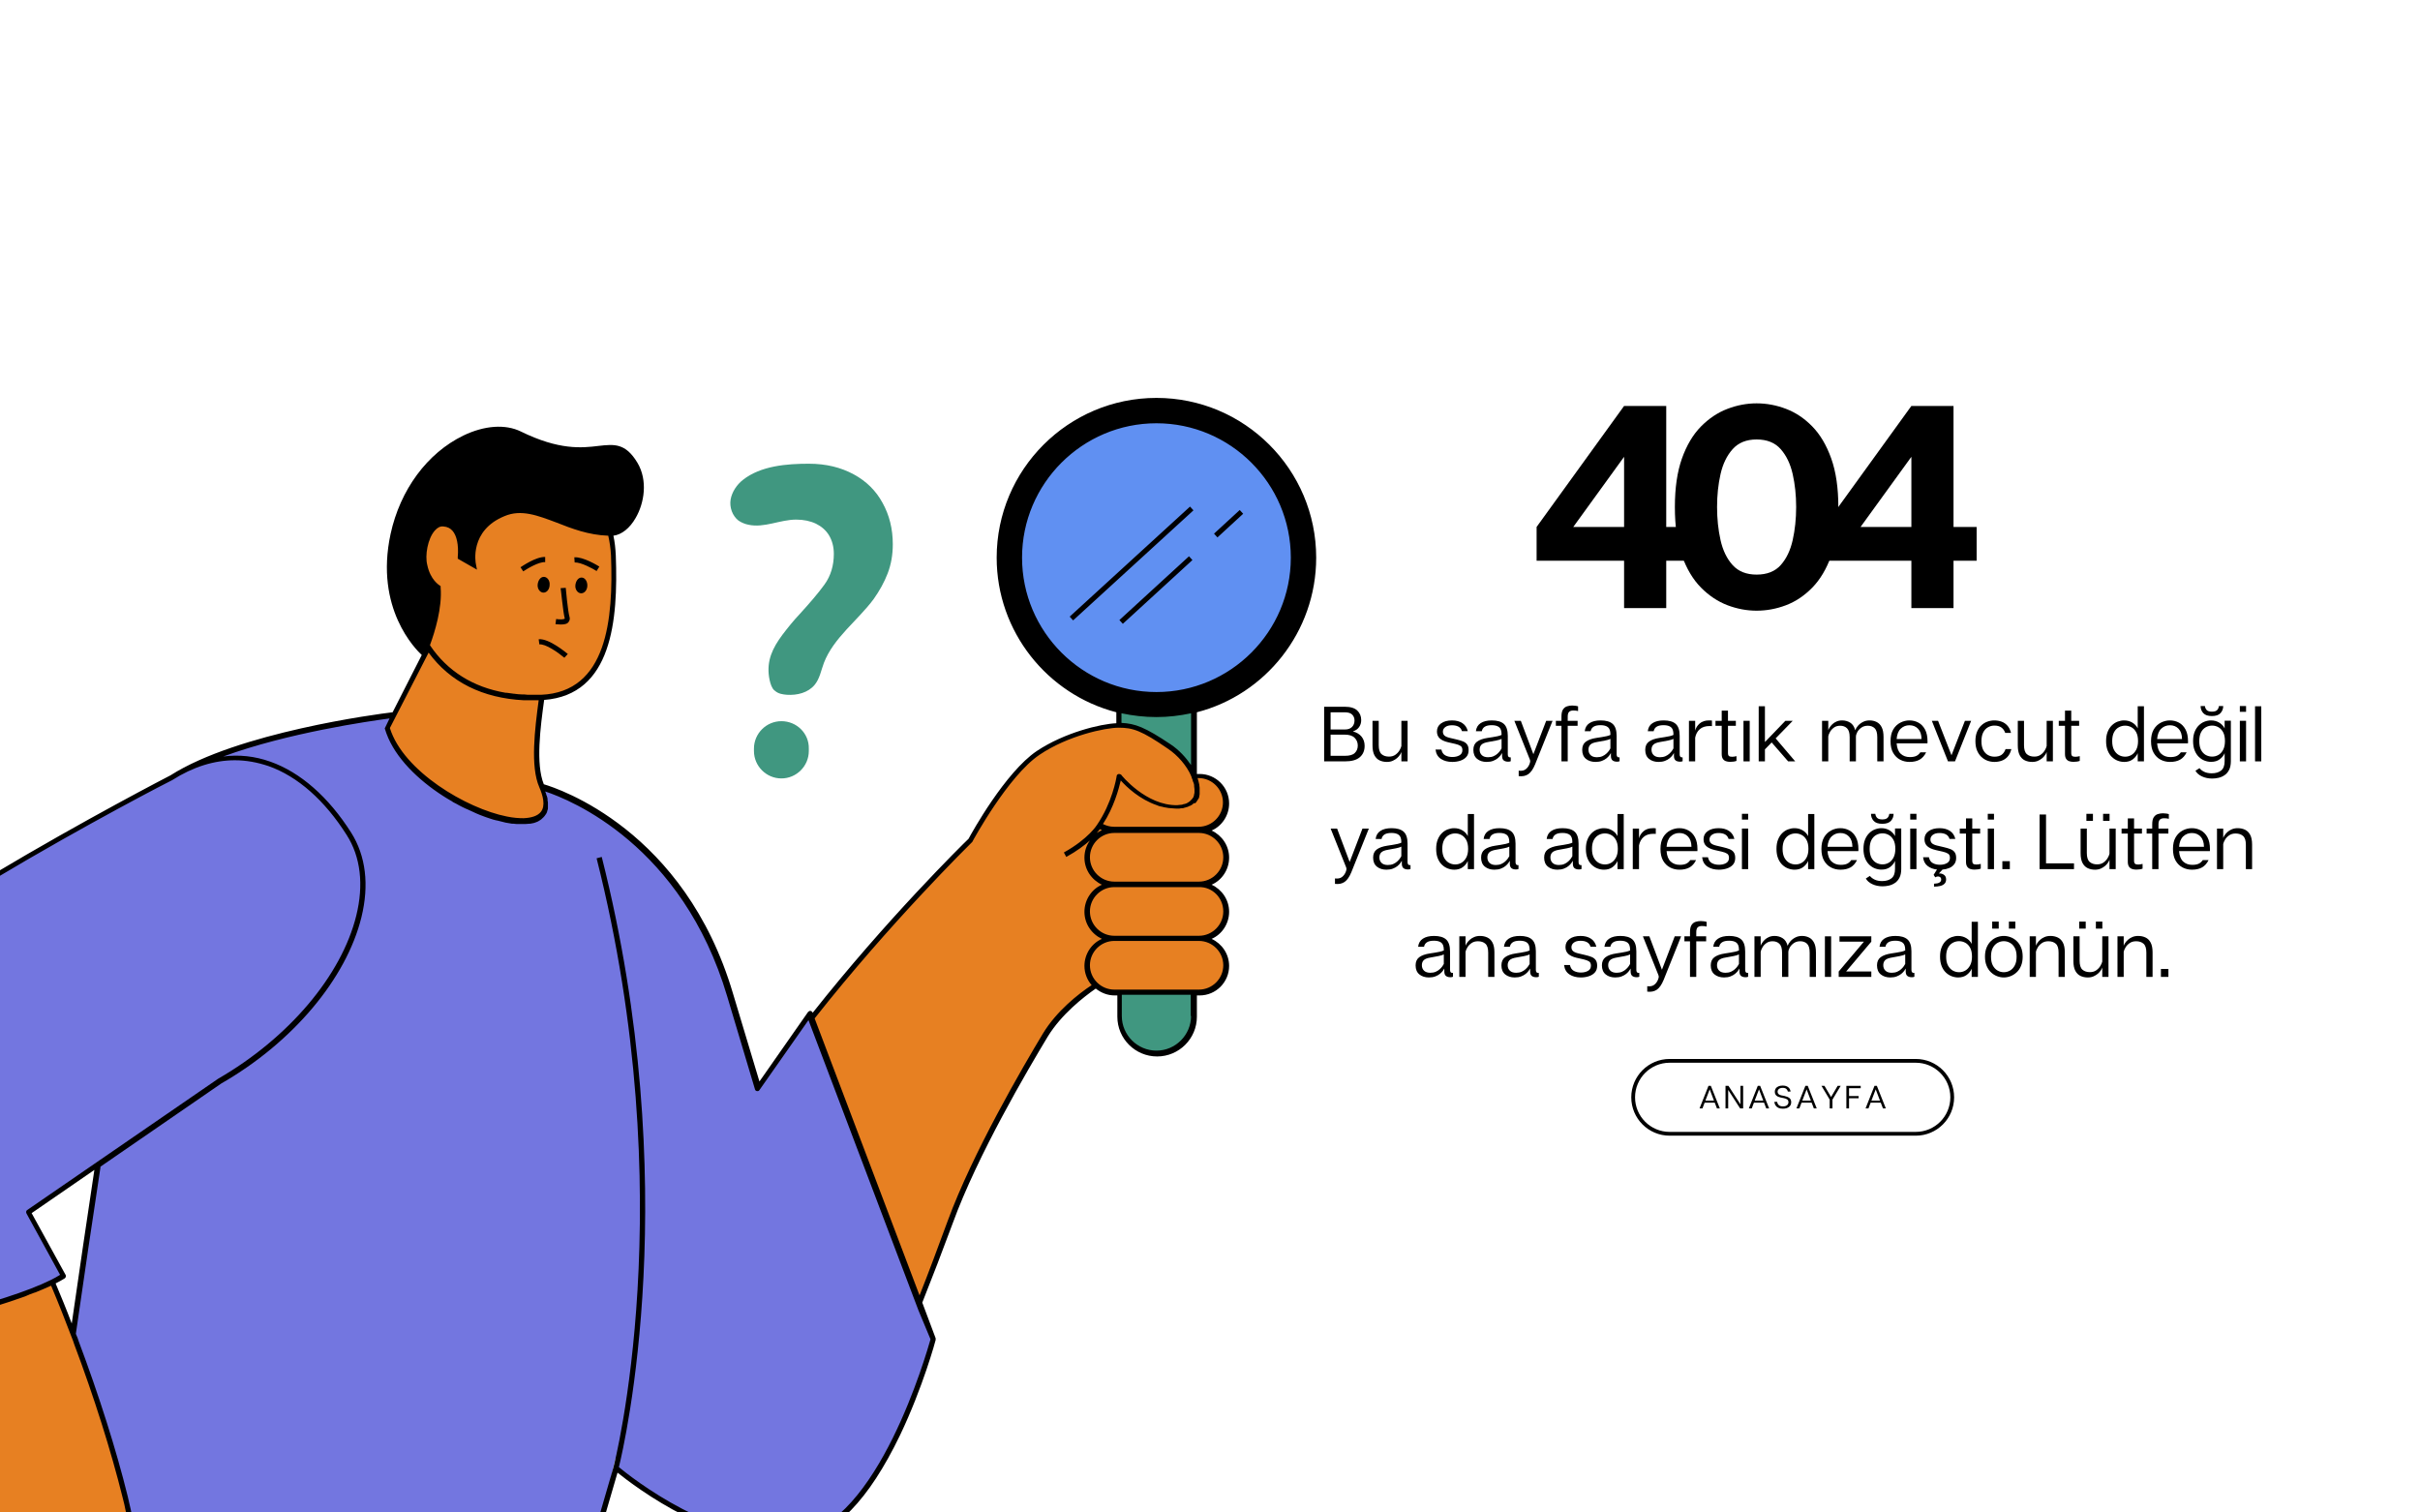<svg xmlns="http://www.w3.org/2000/svg" xmlns:xlink="http://www.w3.org/1999/xlink" width="1280" zoomAndPan="magnify" viewBox="0 0 960 600" height="800" preserveAspectRatio="xMidYMid meet" version="1.2"><defs><clipPath id="7459a51317"><path d="M 0 157.797 L 522.305 157.797 L 522.305 600 L 0 600 Z M 0 157.797 "/></clipPath><clipPath id="999b53bcb5"><path d="M 647.117 420.086 L 775.355 420.086 L 775.355 450.836 L 647.117 450.836 Z M 647.117 420.086 "/></clipPath><clipPath id="3775bb86c3"><path d="M 662.336 420.086 L 759.973 420.086 C 768.375 420.086 775.188 426.898 775.188 435.305 C 775.188 443.707 768.375 450.52 759.973 450.52 L 662.336 450.52 C 653.934 450.52 647.117 443.707 647.117 435.305 C 647.117 426.898 653.934 420.086 662.336 420.086 Z M 662.336 420.086 "/></clipPath></defs><g id="d31a614376"><rect x="0" width="960" y="0" height="600" style="fill:#ffffff;fill-opacity:1;stroke:none;"/><rect x="0" width="960" y="0" height="600" style="fill:#ffffff;fill-opacity:1;stroke:none;"/><path style=" stroke:none;fill-rule:nonzero;fill:#7376e0;fill-opacity:1;" d="M -108.895 539.859 Z M 321.258 402.094 L 300.723 431.469 L 289.707 394.613 C 268.766 328.93 227.148 318.051 227.012 318.051 L 156.434 283.641 C 156.434 283.641 95.914 290.578 67.762 308.664 C 67.762 308.664 67.762 308.664 67.625 308.664 C 67.625 308.664 -65.242 376.938 -94.754 416.238 C -124.262 455.406 -108.895 539.859 -108.895 539.859 C -108.895 539.859 -2.273 523.539 25.059 506.266 L 11.324 480.836 L 38.797 461.934 C 27.645 536.188 17.715 609.352 17.715 609.352 C 17.715 609.352 122.434 654.91 238.98 601.055 L 244.148 578.48 L 244.422 582.426 C 244.422 582.426 281.82 614.93 316.227 610.168 C 350.633 605.41 370.219 531.289 370.219 531.289 Z M 321.258 402.094 "/><path style=" stroke:none;fill-rule:nonzero;fill:#409780;fill-opacity:1;" d="M 473.438 273.852 L 473.438 403.184 C 473.438 411.344 466.91 417.871 458.75 417.871 C 450.59 417.871 444.062 411.344 443.789 401.414 L 443.789 272.082 C 448.688 275.074 453.582 275.891 458.75 275.891 C 463.918 275.891 468.812 275.074 473.438 273.852 Z M 309.973 286.09 C 303.988 286.09 299.09 290.984 299.09 296.969 L 299.09 297.922 C 299.09 303.906 303.988 308.801 309.973 308.801 C 315.953 308.801 320.852 303.906 320.852 297.922 L 320.852 296.969 C 320.988 290.984 316.09 286.09 309.973 286.09 Z M 338.664 188.172 C 333.633 185.453 327.785 183.957 320.852 183.957 C 312.148 183.957 301.812 184.773 294.738 190.348 C 292.293 192.254 290.387 195.109 289.844 198.102 C 289.301 201.23 290.523 204.629 292.973 206.531 C 294.195 207.348 295.555 207.895 296.914 208.164 C 303.172 209.523 309.426 206.125 315.82 206.125 C 318.809 206.125 321.395 206.668 323.707 207.758 C 325.883 208.844 327.648 210.34 328.875 212.379 C 330.098 214.422 330.777 216.867 330.777 219.723 C 330.777 224.348 329.555 228.43 327.105 231.828 C 324.66 235.227 321.395 239.035 317.18 243.66 C 314.73 246.242 312.555 248.965 310.379 251.82 C 306.434 257.125 304.121 262.02 305.074 268.547 C 305.348 270.18 305.754 271.945 306.57 273.172 C 306.844 273.578 307.113 273.852 307.523 274.121 C 308.746 275.211 310.516 275.484 312.148 275.617 C 316.227 275.891 320.578 274.805 323.164 271.676 C 325.203 269.227 325.746 265.828 326.836 262.973 C 330.641 253.043 340.297 246.109 346.555 237.676 C 348.867 234.414 350.77 231.012 352.129 227.477 C 353.488 223.941 354.168 220.133 354.168 215.918 C 354.168 209.797 352.809 204.355 350.09 199.461 C 347.504 194.703 343.699 190.895 338.664 188.172 Z M 338.664 188.172 "/><path style=" stroke:none;fill-rule:nonzero;fill:#e78022;fill-opacity:1;" d="M 243.195 220.406 C 244.148 246.242 241.699 275.348 214.91 276.707 C 213.277 287.996 211.238 303.633 214.91 311.93 C 227.828 341.578 162.414 318.32 153.711 288.676 L 169.352 258.074 C 165.543 251.684 163.23 243.797 161.734 234.82 C 161.055 230.469 161.055 226.387 161.734 222.445 C 161.055 220.676 160.648 218.91 160.785 217.277 C 161.191 212.379 163.641 209.391 167.719 208.574 C 175.605 198.102 189.75 191.574 205.934 189.805 C 223.477 188.172 242.246 195.383 243.195 220.406 Z M 53.074 613.434 C 52.805 608.809 51.988 603.914 50.898 598.746 C 44.371 570.32 32.27 535.508 20.844 508.578 C -0.645 519.324 -49.738 529.387 -80.879 535.098 C -70.137 557.809 -54.09 583.922 -30.836 613.84 C -51.504 611.801 -80.746 610.711 -85.098 620.504 C -87.816 626.488 -81.152 630.023 -81.152 630.023 C -81.152 630.023 -91.215 629.207 -92.711 637.773 C -93.801 644.438 -85.098 648.109 -85.098 648.109 C -85.098 648.109 -92.711 648.52 -94.48 656.949 C -96.383 666.336 -82.785 667.965 -82.785 667.965 C -82.785 667.965 -93.258 668.238 -93.391 678.574 C -93.664 697.75 -36.547 691.223 14.316 682.652 C 65.18 674.223 53.211 613.434 53.211 613.434 Z M 300.723 431.469 L 302.492 428.887 C 301.945 429.703 301.402 430.52 300.723 431.469 Z M 486.223 340.082 C 486.223 334.098 481.461 329.336 475.477 329.336 C 481.461 329.336 486.223 324.578 486.223 318.594 C 486.223 312.609 481.461 307.852 475.477 307.852 L 473.574 307.852 C 472.484 305.266 470.719 302.547 468.543 300.234 C 468.543 299.691 455.621 286.09 443.789 287.723 C 428.559 289.762 429.375 290.715 415.777 296.562 C 401.496 302.547 384.906 333.281 384.906 333.281 C 384.906 333.281 356.344 360.48 321.801 403.727 L 364.504 516.602 C 368.312 507.082 372.395 496.613 376.746 484.645 C 386.535 457.852 406.121 424.398 414.414 410.527 C 419.582 402.094 427.199 395.566 434.406 390.809 C 436.312 392.574 438.895 393.801 441.75 393.801 L 475.34 393.801 C 481.324 393.801 486.086 389.039 486.086 383.055 C 486.086 377.207 481.324 372.312 475.34 372.312 C 481.188 372.312 486.086 367.551 486.086 361.566 C 486.086 355.586 481.324 350.824 475.34 350.824 C 481.461 350.824 486.223 346.066 486.223 340.082 Z M 486.223 340.082 "/><path style=" stroke:none;fill-rule:nonzero;fill:#6090f2;fill-opacity:1;" d="M 513.422 221.219 C 513.422 251.41 488.941 275.891 458.75 275.891 C 428.559 275.891 404.078 251.41 404.078 221.219 C 404.078 191.031 428.559 166.551 458.75 166.551 C 488.941 166.551 513.422 191.031 513.422 221.219 Z M 513.422 221.219 "/><g clip-rule="nonzero" clip-path="url(#7459a51317)"><path style=" stroke:none;fill-rule:nonzero;fill:#000000;fill-opacity:1;" d="M 522.125 221.219 C 522.125 186.27 493.699 157.848 458.75 157.848 C 423.801 157.848 395.375 186.27 395.375 221.219 C 395.375 250.594 415.504 275.484 442.84 282.555 C 442.84 283.914 442.84 285.41 442.84 286.906 C 436.582 287.18 422.305 290.578 411.289 297.922 C 398.777 306.355 385.449 330.426 384.223 332.738 C 381.777 335.051 351.449 364.969 322.348 401.824 L 322.348 401.688 C 322.211 401.277 321.938 401.145 321.531 401.008 C 321.121 401.008 320.852 401.145 320.578 401.414 L 301.266 429.023 L 290.797 394.207 C 271.621 329.199 221.301 312.746 215.727 311.113 C 212.461 303.09 214.367 288.539 215.863 277.66 C 242.789 275.617 245.238 246.109 244.285 220.406 C 244.148 217.547 243.875 214.965 243.332 212.516 C 246.598 212.109 249.859 209.523 252.172 205.445 C 255.574 199.598 257.07 190.621 252.852 183.551 C 248.094 175.66 243.605 176.207 237.484 176.887 C 230.82 177.703 221.844 178.652 206.613 171.176 C 200.496 168.184 192.199 168.727 183.766 172.805 C 169.488 179.742 158.742 194.293 154.938 211.836 C 148.543 241.484 165 257.668 167.312 259.844 L 155.75 282.555 C 149.77 283.234 94.281 290.578 67.625 307.578 C 67.492 307.578 67.492 307.715 67.355 307.715 C 67.082 307.852 33.629 325.121 -2.82 346.879 C -51.914 376.121 -83.059 399.238 -95.434 415.559 C -124.945 454.727 -109.984 539.18 -109.848 539.996 C -109.711 540.539 -109.305 540.809 -108.895 540.809 C -108.895 540.809 -108.762 540.809 -108.762 540.809 C -107.398 540.539 -96.656 538.906 -81.562 536.188 C -70.137 559.984 -53.953 585.688 -33.145 612.617 C -64.699 609.625 -82.512 612.207 -86.184 620.098 C -87.953 624.039 -86.32 627.168 -84.281 629.207 C -88.223 629.75 -92.984 631.926 -93.938 637.773 C -94.754 642.809 -90.809 646.207 -88.09 647.84 C -90.672 648.789 -94.344 651.102 -95.566 656.816 C -96.113 659.262 -95.703 661.438 -94.344 663.344 C -92.578 665.789 -89.719 667.148 -87.273 667.965 C -90.535 669.191 -94.344 672.184 -94.48 678.711 C -94.48 681.566 -93.391 684.148 -91.082 686.055 C -87.543 689.047 -80.746 692.172 -61.977 692.172 C -46.336 692.172 -22.539 689.996 14.59 683.879 C 28.324 681.566 38.797 675.309 45.73 665.246 C 56.066 650.285 56.066 630.977 55.25 620.641 C 74.02 624.312 96.867 627.848 122.703 627.848 C 157.113 627.848 196.957 621.727 239.391 602.145 C 239.66 602.008 239.797 601.738 239.934 601.465 L 244.965 584.191 C 251.766 589.633 285.355 615.473 316.363 611.121 C 331.051 609.082 344.648 595.074 357.023 569.371 C 366.137 550.328 371.168 531.699 371.168 531.562 C 371.168 531.289 371.168 531.156 371.168 530.883 L 365.863 516.738 C 369.809 506.812 373.891 496.203 377.969 485.188 C 387.762 458.262 407.617 424.535 415.641 411.207 C 421.078 402.367 429.781 395.566 434.68 392.168 C 436.719 393.801 439.301 394.887 442.16 394.887 L 443.246 394.887 L 443.246 403.32 C 443.246 412.023 450.32 419.094 459.023 419.094 C 467.727 419.094 474.797 412.023 474.797 403.32 L 474.797 394.887 L 475.887 394.887 C 482.414 394.887 487.582 389.582 487.582 383.191 C 487.582 378.43 484.727 374.352 480.645 372.449 C 484.727 370.68 487.582 366.465 487.582 361.703 C 487.582 356.945 484.727 352.863 480.645 350.961 C 484.727 349.191 487.582 344.977 487.582 340.215 C 487.582 335.457 484.727 331.379 480.645 329.473 C 484.727 327.707 487.582 323.488 487.582 318.73 C 487.582 312.203 482.277 307.035 475.887 307.035 L 474.797 307.035 L 474.797 282.555 C 501.859 275.617 522.125 250.73 522.125 221.219 Z M 172.48 210.477 C 173.566 209.254 174.656 208.707 175.879 208.844 C 177.512 208.98 178.598 209.523 179.551 210.613 C 181.184 212.516 182 216.188 181.59 220.949 L 181.59 221.629 L 189.207 225.98 L 188.797 223.805 C 188.664 223.262 186.215 210.477 200.086 204.766 C 206.75 201.91 213.277 204.492 220.895 207.348 C 226.742 209.66 233.406 212.246 241.293 212.516 C 241.836 214.965 242.246 217.547 242.383 220.406 C 243.332 245.562 240.887 274.531 214.637 275.617 C 213.551 275.617 212.461 275.617 211.375 275.617 C 211.102 275.617 210.695 275.617 210.422 275.617 C 209.605 275.617 208.789 275.617 207.973 275.484 C 207.703 275.484 207.43 275.484 207.156 275.484 C 206.07 275.484 205.117 275.348 204.031 275.211 C 204.031 275.211 203.895 275.211 203.895 275.211 C 202.941 275.074 201.855 274.938 200.902 274.805 C 200.766 274.805 200.629 274.805 200.496 274.805 C 187.711 272.625 177.512 266.234 170.711 256.172 L 170.574 255.898 C 172.48 250.73 175.473 241.074 174.793 233.051 L 174.793 232.508 L 174.383 232.234 C 174.246 232.102 170.711 230.059 169.488 224.078 C 168.535 220.406 169.625 213.742 172.48 210.477 Z M 170.031 258.891 C 178.598 270.586 191.52 276.98 207.84 277.793 C 208.383 277.793 208.926 277.793 209.469 277.793 C 209.879 277.793 210.285 277.793 210.695 277.793 C 210.965 277.793 211.238 277.793 211.375 277.793 C 211.781 277.793 212.191 277.793 212.734 277.793 C 213.008 277.793 213.414 277.793 213.688 277.793 C 212.191 289.082 210.285 304.043 213.957 312.336 C 215.316 315.465 216.543 319.68 214.5 322.129 C 213.277 323.625 210.965 324.441 207.703 324.578 C 205.797 324.578 203.621 324.441 201.039 323.898 C 185.125 320.77 159.969 305.945 154.664 288.809 Z M -107.945 538.633 C -109.574 529.113 -121 452.957 -93.801 416.781 C -81.832 400.871 -50.008 377.207 -1.867 348.512 C 34.578 326.754 67.898 309.617 68.305 309.48 C 76.602 304.18 85.035 301.594 93.195 301.594 C 97.68 301.594 102.035 302.41 106.52 303.906 C 118.082 307.984 128.824 317.504 137.527 331.242 C 143.105 339.945 144.328 351.098 141.336 363.199 C 135.488 387 114.547 411.75 86.531 427.934 L 10.781 480.02 C 10.371 480.293 10.238 480.836 10.508 481.379 L 23.836 505.723 C 22.746 506.402 21.523 507.082 20.164 507.762 C 1.125 517.148 -39.945 526.258 -69.051 531.836 C -69.457 531.969 -69.863 531.969 -70.41 532.105 C -70.68 532.105 -70.953 532.242 -71.227 532.242 C -89.449 535.641 -104 537.953 -107.945 538.633 Z M 26.012 505.723 L 12.547 481.246 L 37.434 464.109 C 34.578 483.012 31.586 503.41 28.461 525.035 C 26.418 519.594 24.242 514.293 22.066 509.125 C 23.43 508.445 24.652 507.762 25.738 507.082 C 26.148 506.676 26.285 506.133 26.012 505.723 Z M -92.578 662.117 C -93.527 660.621 -93.938 659.125 -93.527 657.223 C -92.031 649.742 -85.367 649.199 -85.098 649.199 C -84.688 649.199 -57.762 647.703 -46.336 649.199 L -46.066 647.16 C -57.352 645.664 -82.105 647.023 -84.961 647.16 C -86.184 646.613 -92.578 643.352 -91.762 638.047 C -90.672 631.656 -84.145 631.113 -81.969 631.113 C -81.562 631.113 -81.426 631.113 -81.289 631.113 C -81.289 631.113 -81.152 631.113 -81.152 631.113 C -80.879 631.113 -59.801 630.16 -45.523 633.422 L -45.113 631.383 C -58.715 628.254 -78.434 628.938 -81.016 628.938 C -82.105 628.254 -86.32 625.398 -84.281 620.91 C -81.152 613.977 -62.387 611.801 -31.379 614.793 C -25.938 620.504 -19.547 622.543 -15.469 623.223 C -23.625 627.305 -30.289 634.918 -34.914 645.801 C -38.18 653.551 -39.539 660.488 -39.945 662.797 C -40.219 662.797 -40.488 662.797 -40.898 662.797 C -65.105 662.797 -81.016 666.336 -82.922 666.879 C -83.871 666.742 -89.992 665.656 -92.578 662.117 Z M 43.965 664.023 C 37.301 673.543 27.234 679.527 14.18 681.703 C -24.305 688.094 -76.938 695.438 -89.719 684.422 C -91.625 682.789 -92.441 680.887 -92.441 678.574 C -92.305 669.328 -83.191 668.918 -82.785 668.918 C -82.648 668.918 -82.648 668.918 -82.512 668.918 C -82.375 668.918 -65.512 664.703 -38.992 664.84 C -38.449 664.84 -38.043 664.43 -38.043 663.887 C -38.043 663.613 -33.555 631.113 -10.844 623.496 C -10.301 623.359 -10.027 622.816 -10.164 622.406 C -10.301 621.863 -10.707 621.457 -11.25 621.594 C -11.387 621.594 -21.996 622 -30.156 613.16 C -51.371 585.961 -67.961 559.984 -79.52 535.914 C -53.273 531.156 -15.469 523.402 8.742 514.699 C 9.555 514.426 10.371 514.156 11.188 513.746 C 11.324 513.746 11.324 513.746 11.461 513.609 C 12.277 513.34 12.957 513.066 13.637 512.797 C 13.637 512.797 13.773 512.797 13.773 512.797 C 16.086 511.844 18.125 511.027 20.164 510.074 C 20.164 510.074 20.301 510.074 20.301 510.074 C 23.293 517.148 26.148 524.492 29.004 531.969 C 29.141 532.379 29.277 532.785 29.41 533.195 C 37.301 554.137 44.098 575.762 48.586 593.848 C 48.586 593.984 48.723 594.258 48.723 594.395 C 49.133 596.023 49.539 597.52 49.812 599.152 C 50.898 603.914 51.578 608.535 51.988 613.023 C 51.988 613.16 51.988 613.434 51.988 613.566 C 51.988 613.566 51.988 613.566 51.988 613.703 C 51.988 613.977 52.121 614.113 52.258 614.246 C 53.074 618.328 57.02 645.254 43.965 664.023 Z M 369.129 531.289 C 367.633 536.457 348.32 604.727 316.09 609.082 C 284.539 613.434 249.996 585.688 245.508 582.016 C 247.684 573.176 271.621 470.23 238.711 339.945 L 236.668 340.488 C 270.805 475.668 243.605 581.199 243.332 582.152 L 238.027 600.375 C 164.047 634.375 98.227 627.168 54.98 618.465 C 54.844 616.559 54.57 615.199 54.434 614.383 C 54.301 613.84 54.301 613.434 54.301 613.434 C 54.301 613.297 54.164 613.16 54.027 613.023 C 53.617 608.398 52.938 603.641 51.852 598.746 C 51.441 597.25 51.172 595.617 50.762 593.984 C 50.762 593.848 50.629 593.578 50.629 593.441 C 46.141 575.219 39.34 553.73 31.18 531.969 C 31.043 531.562 30.906 531.156 30.773 530.746 C 30.5 530.203 30.363 529.66 30.09 529.113 C 33.492 505.586 36.754 483.285 39.883 462.887 L 39.746 462.887 L 87.754 429.836 C 116.176 413.52 137.391 388.223 143.375 363.879 C 146.504 351.098 145.145 339.535 139.297 330.289 C 130.32 316.145 119.168 306.355 107.203 302.137 C 101.082 299.961 94.824 299.281 88.57 300.098 C 114.137 290.715 146.367 286.09 154.527 285.004 L 152.895 288.402 L 152.625 288.945 L 152.762 289.355 C 152.895 289.625 152.895 289.898 153.031 290.172 C 153.168 290.441 153.168 290.715 153.305 290.984 C 156.84 300.641 165.816 309.348 175.742 315.738 C 176.695 316.418 177.781 316.961 178.871 317.641 C 179.145 317.777 179.414 317.914 179.688 318.184 C 180.504 318.594 181.32 319 182 319.41 C 182.949 319.953 183.902 320.363 184.719 320.77 C 184.992 320.906 185.125 320.906 185.398 321.043 C 186.621 321.586 187.711 322.129 188.934 322.672 C 189.887 323.082 190.84 323.488 191.656 323.762 C 192.062 323.898 192.336 324.035 192.742 324.168 C 193.285 324.305 193.832 324.578 194.375 324.715 C 195.191 324.984 196.008 325.258 196.688 325.395 C 196.957 325.395 197.094 325.527 197.367 325.527 C 198.453 325.801 199.543 326.074 200.629 326.344 C 201.445 326.48 202.262 326.617 203.078 326.754 C 203.215 326.754 203.484 326.754 203.621 326.754 C 204.438 326.891 205.117 326.891 205.797 326.891 C 205.934 326.891 205.934 326.891 206.07 326.891 C 206.477 326.891 206.75 326.891 207.156 326.891 C 207.43 326.891 207.703 326.891 207.84 326.891 C 207.973 326.891 208.109 326.891 208.383 326.891 C 209.062 326.891 209.605 326.754 210.148 326.754 C 210.285 326.754 210.285 326.754 210.422 326.754 C 210.828 326.617 211.375 326.617 211.781 326.48 C 211.918 326.48 212.055 326.344 212.191 326.344 C 212.734 326.211 213.141 325.938 213.551 325.801 C 213.551 325.801 213.688 325.801 213.688 325.664 C 214.094 325.527 214.367 325.258 214.773 324.984 C 214.91 324.848 214.91 324.848 215.047 324.715 C 215.316 324.441 215.727 324.168 215.996 323.762 C 216.27 323.488 216.406 323.082 216.68 322.809 C 216.68 322.672 216.812 322.539 216.812 322.539 C 216.949 322.266 217.086 321.992 217.086 321.723 C 217.086 321.586 217.223 321.449 217.223 321.312 C 217.359 321.043 217.359 320.77 217.359 320.496 C 217.359 320.363 217.359 320.227 217.359 319.953 C 217.359 319.68 217.359 319.41 217.359 319.137 C 217.359 319 217.359 318.867 217.359 318.594 C 217.359 318.32 217.359 317.914 217.223 317.641 C 217.223 317.504 217.223 317.371 217.223 317.098 C 217.223 316.691 217.086 316.281 216.949 315.875 C 216.949 315.738 216.949 315.602 216.812 315.602 C 216.68 315.059 216.543 314.512 216.27 313.969 C 226.199 317.234 270.668 335.184 288.484 395.297 L 299.5 432.148 C 299.637 432.559 299.906 432.828 300.316 432.828 C 300.723 432.965 301.133 432.695 301.266 432.422 L 320.715 404.68 L 364.367 519.867 Z M 413.734 409.984 C 405.711 423.309 385.855 457.309 375.93 484.371 C 372.121 494.707 368.449 504.637 364.777 513.883 L 323.164 404 C 353.082 366.055 384.359 335.32 385.719 333.961 L 385.855 333.688 C 385.992 333.418 399.863 307.852 412.375 299.418 C 423.664 291.801 438.488 288.676 443.789 288.676 C 449.367 288.676 452.766 289.762 463.238 296.969 C 467.316 299.691 470.719 303.77 472.484 307.715 L 472.484 307.852 C 472.621 308.121 472.758 308.258 472.758 308.531 C 472.758 308.664 472.895 308.801 472.895 308.938 C 473.031 309.211 473.164 309.48 473.164 309.754 C 473.301 310.027 473.301 310.297 473.438 310.434 C 473.438 310.57 473.574 310.707 473.574 310.84 C 473.711 311.113 473.711 311.523 473.711 311.793 C 473.711 311.793 473.711 311.93 473.711 311.93 C 473.711 312.336 473.844 312.609 473.844 313.02 C 473.844 313.02 473.844 313.02 473.844 313.152 C 473.844 313.426 473.844 313.699 473.844 314.105 C 473.844 314.105 473.844 314.242 473.844 314.242 C 473.844 314.512 473.844 314.785 473.711 314.922 C 473.711 315.059 473.711 315.059 473.711 315.195 C 473.711 315.328 473.574 315.602 473.574 315.738 C 473.574 315.875 473.438 316.008 473.438 316.145 C 473.438 316.281 473.301 316.418 473.164 316.555 C 473.031 316.691 473.031 316.824 472.895 316.961 C 472.758 317.098 472.758 317.098 472.621 317.234 C 472.484 317.371 472.348 317.504 472.348 317.504 C 472.215 317.641 472.215 317.641 472.078 317.777 C 471.941 317.914 471.805 318.051 471.535 318.184 C 471.398 318.32 471.262 318.32 471.125 318.457 C 470.988 318.594 470.719 318.594 470.582 318.73 C 470.445 318.73 470.309 318.867 470.172 318.867 C 470.039 318.867 469.766 319 469.629 319 C 469.492 319 469.359 319 469.223 319.137 C 468.949 319.137 468.812 319.273 468.543 319.273 C 468.406 319.273 468.27 319.273 468.27 319.273 C 467.863 319.273 467.453 319.41 467.047 319.41 C 454.672 319.68 444.742 307.441 444.742 307.305 C 444.469 307.168 444.199 307.035 443.926 307.035 C 443.383 307.035 442.973 307.441 442.973 307.852 C 442.84 308.938 441.07 318.594 435.223 327.16 C 435.223 327.16 431.824 332.738 422.031 338.176 L 422.984 339.945 C 427.199 337.633 430.191 335.32 432.367 333.418 C 431.008 335.32 430.191 337.633 430.191 340.215 C 430.191 344.977 433.047 349.055 437.125 350.961 C 433.047 352.727 430.191 356.945 430.191 361.703 C 430.191 366.465 433.047 370.543 437.125 372.449 C 433.047 374.215 430.191 378.43 430.191 383.191 C 430.191 386.047 431.277 388.766 433.047 390.809 C 427.879 394.207 419.176 401.008 413.734 409.984 Z M 444.879 286.77 C 444.879 285.41 444.879 284.188 444.879 282.961 C 449.367 283.914 453.988 284.457 458.75 284.457 C 463.512 284.457 467.996 283.914 472.484 282.961 L 472.484 303.496 C 470.445 300.508 467.727 297.516 464.461 295.34 C 454.125 288.402 450.316 287.043 444.879 286.77 Z M 437.125 329.336 C 436.445 329.609 435.766 330.016 435.086 330.426 C 435.629 329.746 436.039 329.336 436.312 328.93 C 436.719 329.066 436.992 329.336 437.125 329.336 Z M 472.484 403.047 C 472.484 410.527 466.367 416.781 458.75 416.781 C 451.27 416.781 445.016 410.664 445.016 403.047 L 445.016 394.613 L 472.352 394.613 L 472.352 403.047 Z M 485.27 382.918 C 485.27 388.223 480.918 392.574 475.613 392.574 L 442.023 392.574 C 436.719 392.574 432.367 388.223 432.367 382.918 C 432.367 377.617 436.719 373.266 442.023 373.266 L 475.613 373.266 C 480.918 373.266 485.27 377.617 485.27 382.918 Z M 485.27 361.566 C 485.27 366.871 480.918 371.223 475.613 371.223 L 442.023 371.223 C 436.719 371.223 432.367 366.871 432.367 361.566 C 432.367 356.266 436.719 351.914 442.023 351.914 L 475.613 351.914 C 480.918 351.777 485.27 356.129 485.27 361.566 Z M 485.27 340.082 C 485.27 345.383 480.918 349.738 475.613 349.738 L 442.023 349.738 C 436.719 349.738 432.367 345.383 432.367 340.082 C 432.367 334.777 436.719 330.426 442.023 330.426 L 475.613 330.426 C 480.918 330.426 485.27 334.777 485.27 340.082 Z M 474.66 318.051 C 474.66 317.914 474.797 317.914 474.797 317.777 C 474.797 317.777 474.797 317.641 474.934 317.641 C 475.07 317.371 475.207 317.234 475.34 316.961 C 475.34 316.961 475.34 316.824 475.477 316.824 C 475.613 316.555 475.75 316.145 475.75 315.875 C 475.75 315.875 475.75 315.738 475.75 315.738 C 475.887 315.465 475.887 315.059 475.887 314.785 C 475.887 314.648 475.887 314.379 475.887 314.242 C 475.887 314.105 475.887 313.832 475.887 313.699 C 475.887 313.426 475.887 313.152 475.887 312.883 C 475.887 312.746 475.887 312.609 475.887 312.473 C 475.887 312.066 475.75 311.793 475.75 311.387 C 475.75 311.387 475.75 311.387 475.75 311.25 C 475.613 310.434 475.34 309.617 475.07 308.664 L 475.477 308.664 C 480.781 308.664 485.133 313.02 485.133 318.32 C 485.133 323.625 480.781 327.977 475.477 327.977 L 441.887 327.977 C 440.391 327.977 438.895 327.57 437.535 326.891 C 441.887 320.227 443.789 313.02 444.605 309.617 C 446.918 312.203 452.086 317.098 458.887 319.41 C 459.156 319.547 459.293 319.547 459.566 319.68 C 459.973 319.816 460.246 319.953 460.652 319.953 C 461.062 320.09 461.469 320.09 461.742 320.227 C 462.016 320.227 462.285 320.363 462.559 320.363 C 463.238 320.496 463.918 320.633 464.734 320.633 C 465.277 320.633 465.957 320.77 466.637 320.77 C 466.773 320.77 467.047 320.77 467.184 320.77 C 467.184 320.77 467.184 320.77 467.316 320.77 C 467.727 320.77 468.133 320.77 468.543 320.633 C 468.68 320.633 468.812 320.633 468.949 320.633 C 469.359 320.633 469.766 320.496 470.039 320.363 C 470.039 320.363 470.039 320.363 470.172 320.363 C 470.582 320.227 470.855 320.09 471.125 320.09 C 471.262 320.09 471.262 319.953 471.398 319.953 C 471.668 319.816 471.805 319.68 472.078 319.68 C 472.078 319.68 472.215 319.547 472.352 319.547 C 472.621 319.41 472.758 319.273 473.031 319.137 C 473.164 319 473.301 319 473.301 318.867 C 473.438 318.73 473.438 318.73 473.574 318.594 C 473.98 318.867 474.391 318.457 474.66 318.051 Z M 458.75 274.531 C 429.375 274.531 405.441 250.594 405.441 221.219 C 405.441 191.844 429.375 167.91 458.75 167.91 C 488.125 167.91 512.059 191.844 512.059 221.219 C 512.059 250.594 488.125 274.531 458.75 274.531 Z M 215.727 228.836 C 217.086 228.836 218.172 230.332 218.039 231.965 C 218.039 233.73 216.949 235.094 215.59 235.094 C 214.23 235.094 213.141 233.598 213.277 231.965 C 213.414 230.332 214.367 228.836 215.727 228.836 Z M 232.996 232.234 C 232.996 234.004 231.91 235.363 230.551 235.363 C 229.188 235.363 228.102 233.867 228.238 232.234 C 228.375 230.605 229.324 229.109 230.684 229.109 C 232.047 229.109 232.996 230.605 232.996 232.234 Z M 222.391 247.738 C 221.574 247.738 220.758 247.605 220.352 247.605 L 220.621 245.562 C 222.117 245.836 223.75 245.699 224.023 245.43 C 224.023 245.43 224.023 245.43 224.023 245.293 C 223.34 242.707 222.527 233.73 222.391 233.324 L 224.43 233.188 C 224.43 233.324 225.246 242.438 225.926 244.746 C 226.199 245.562 225.926 246.242 225.516 246.789 C 224.973 247.605 223.613 247.738 222.391 247.738 Z M 225.246 259.434 L 223.887 260.93 C 221.301 258.754 216.406 255.355 213.957 255.629 L 213.688 253.586 C 217.766 253.18 224.566 258.891 225.246 259.434 Z M 207.566 226.66 L 206.477 225.027 C 207.156 224.621 212.598 220.812 216.27 220.949 L 216.27 222.988 C 213.688 222.852 209.199 225.574 207.566 226.66 Z M 227.965 223.125 L 227.828 221.086 C 231.367 220.812 237.078 224.348 237.758 224.758 L 236.668 226.523 C 235.172 225.574 230.414 222.988 227.965 223.125 Z M 472.078 200.957 L 473.438 202.453 L 425.703 246.109 L 424.344 244.613 Z M 471.668 220.676 L 473.031 222.172 L 445.422 247.469 L 444.062 245.973 Z M 491.797 202.316 L 493.156 203.812 L 482.957 213.195 L 481.598 211.699 Z M 491.797 202.316 "/></g><g clip-rule="nonzero" clip-path="url(#999b53bcb5)"><g clip-rule="nonzero" clip-path="url(#3775bb86c3)"><path style="fill:none;stroke-width:4;stroke-linecap:butt;stroke-linejoin:miter;stroke:#000000;stroke-opacity:1;stroke-miterlimit:4;" d="M 20.289 -0 L 150.472 -0 C 161.675 -0 170.758 9.083 170.758 20.292 C 170.758 31.495 161.675 40.578 150.472 40.578 L 20.289 40.578 C 9.086 40.578 -0.002 31.495 -0.002 20.292 C -0.002 9.083 9.086 -0 20.289 -0 Z M 20.289 -0 " transform="matrix(0.75,0,0,0.75,647.119,420.086)"/></g></g><g style="fill:#000000;fill-opacity:1;"><g transform="translate(673.84, 439.706)"><path style="stroke:none" d="M 7.266 0 L 6.391 -2.281 L 2.375 -2.281 L 1.516 0 L 0.359 0 L 3.906 -8.953 L 4.844 -8.953 L 8.406 0 Z M 2.688 -3.109 L 6.078 -3.109 L 4.391 -7.562 Z M 2.688 -3.109 "/></g></g><g style="fill:#000000;fill-opacity:1;"><g transform="translate(683.766, 439.706)"><path style="stroke:none" d="M 7.734 -8.953 L 7.734 0 L 6.531 0 L 1.844 -7.266 L 1.797 -7.266 L 1.797 0 L 0.734 0 L 0.734 -8.953 L 1.906 -8.953 L 6.641 -1.641 L 6.656 -1.641 L 6.656 -8.953 Z M 7.734 -8.953 "/></g></g><g style="fill:#000000;fill-opacity:1;"><g transform="translate(693.398, 439.706)"><path style="stroke:none" d="M 7.266 0 L 6.391 -2.281 L 2.375 -2.281 L 1.516 0 L 0.359 0 L 3.906 -8.953 L 4.844 -8.953 L 8.406 0 Z M 2.688 -3.109 L 6.078 -3.109 L 4.391 -7.562 Z M 2.688 -3.109 "/></g></g><g style="fill:#000000;fill-opacity:1;"><g transform="translate(703.325, 439.706)"><path style="stroke:none" d="M 4.547 -4.938 C 5.391 -4.758 6.047 -4.488 6.516 -4.125 C 6.992 -3.758 7.234 -3.195 7.234 -2.438 C 7.234 -1.656 6.938 -1.035 6.344 -0.578 C 5.75 -0.117 4.941 0.109 3.922 0.109 C 3.211 0.109 2.613 -0.004 2.125 -0.234 C 1.645 -0.473 1.273 -0.797 1.016 -1.203 C 0.754 -1.609 0.598 -2.078 0.547 -2.609 L 1.656 -2.609 C 1.707 -2.297 1.812 -2 1.969 -1.719 C 2.133 -1.438 2.375 -1.211 2.688 -1.047 C 3 -0.879 3.41 -0.797 3.922 -0.797 C 4.648 -0.797 5.203 -0.953 5.578 -1.266 C 5.953 -1.578 6.141 -1.973 6.141 -2.453 C 6.141 -2.961 5.973 -3.332 5.641 -3.562 C 5.316 -3.789 4.914 -3.953 4.438 -4.047 L 3.125 -4.312 C 2.375 -4.457 1.785 -4.711 1.359 -5.078 C 0.941 -5.453 0.734 -5.973 0.734 -6.641 C 0.734 -7.098 0.848 -7.508 1.078 -7.875 C 1.316 -8.238 1.664 -8.523 2.125 -8.734 C 2.594 -8.953 3.16 -9.062 3.828 -9.062 C 4.773 -9.062 5.516 -8.844 6.047 -8.406 C 6.586 -7.977 6.898 -7.406 6.984 -6.688 L 5.906 -6.688 C 5.832 -7.094 5.633 -7.438 5.312 -7.719 C 4.988 -8.008 4.492 -8.156 3.828 -8.156 C 3.359 -8.156 2.973 -8.078 2.672 -7.922 C 2.379 -7.773 2.164 -7.582 2.031 -7.344 C 1.895 -7.113 1.828 -6.875 1.828 -6.625 C 1.828 -6.258 1.945 -5.953 2.188 -5.703 C 2.438 -5.453 2.816 -5.273 3.328 -5.172 Z M 4.547 -4.938 "/></g></g><g style="fill:#000000;fill-opacity:1;"><g transform="translate(712.28, 439.706)"><path style="stroke:none" d="M 7.266 0 L 6.391 -2.281 L 2.375 -2.281 L 1.516 0 L 0.359 0 L 3.906 -8.953 L 4.844 -8.953 L 8.406 0 Z M 2.688 -3.109 L 6.078 -3.109 L 4.391 -7.562 Z M 2.688 -3.109 "/></g></g><g style="fill:#000000;fill-opacity:1;"><g transform="translate(722.206, 439.706)"><path style="stroke:none" d="M 4.719 -3.5 L 4.719 0 L 3.625 0 L 3.625 -3.5 L 0.359 -8.953 L 1.547 -8.953 L 4.172 -4.531 L 6.781 -8.953 L 7.984 -8.953 Z M 4.719 -3.5 "/></g></g><g style="fill:#000000;fill-opacity:1;"><g transform="translate(731.711, 439.706)"><path style="stroke:none" d="M 6.422 -8.016 L 1.797 -8.016 L 1.797 -4.906 L 5.594 -4.906 L 5.594 -4.031 L 1.797 -4.031 L 1.797 0 L 0.734 0 L 0.734 -8.953 L 6.422 -8.953 Z M 6.422 -8.016 "/></g></g><g style="fill:#000000;fill-opacity:1;"><g transform="translate(739.695, 439.706)"><path style="stroke:none" d="M 7.266 0 L 6.391 -2.281 L 2.375 -2.281 L 1.516 0 L 0.359 0 L 3.906 -8.953 L 4.844 -8.953 L 8.406 0 Z M 2.688 -3.109 L 6.078 -3.109 L 4.391 -7.562 Z M 2.688 -3.109 "/></g></g><g style="fill:#000000;fill-opacity:1;"><g transform="translate(523.482, 302.036)"><path style="stroke:none" d="M 13.188 -11.891 C 14.695 -11.492 15.852 -10.797 16.656 -9.797 C 17.457 -8.797 17.859 -7.582 17.859 -6.156 C 17.859 -4.258 17.223 -2.758 15.953 -1.656 C 14.68 -0.551 12.719 0 10.062 0 L 1.797 0 L 1.797 -21.672 L 9.938 -21.672 C 12.207 -21.672 13.867 -21.176 14.922 -20.188 C 15.973 -19.195 16.5 -17.926 16.5 -16.375 C 16.5 -15.32 16.219 -14.395 15.656 -13.594 C 15.102 -12.801 14.281 -12.234 13.188 -11.891 Z M 4.359 -19.469 L 4.359 -12.656 L 10.094 -12.656 C 11.27 -12.656 12.188 -12.984 12.844 -13.641 C 13.508 -14.305 13.844 -15.164 13.844 -16.219 C 13.844 -17.145 13.539 -17.914 12.938 -18.531 C 12.344 -19.156 11.363 -19.469 10 -19.469 Z M 10.062 -2.203 C 11.895 -2.203 13.195 -2.582 13.969 -3.344 C 14.75 -4.102 15.141 -5.082 15.141 -6.281 C 15.141 -7.5 14.719 -8.523 13.875 -9.359 C 13.039 -10.191 11.727 -10.609 9.938 -10.609 L 4.359 -10.609 L 4.359 -2.203 Z M 10.062 -2.203 "/></g></g><g style="fill:#000000;fill-opacity:1;"><g transform="translate(542.825, 302.036)"><path style="stroke:none" d="M 13.094 -16.094 L 15.562 -16.094 L 15.562 0 L 13.094 0 L 13.094 -3.75 C 13.008 -3.457 12.828 -3.086 12.547 -2.641 C 12.273 -2.203 11.895 -1.766 11.406 -1.328 C 10.914 -0.898 10.336 -0.535 9.672 -0.234 C 9.004 0.066 8.234 0.219 7.359 0.219 C 6.285 0.219 5.316 0.016 4.453 -0.391 C 3.586 -0.805 2.898 -1.492 2.391 -2.453 C 1.891 -3.422 1.641 -4.719 1.641 -6.344 L 1.641 -16.094 L 4.109 -16.094 L 4.109 -6.406 C 4.109 -4.719 4.477 -3.539 5.219 -2.875 C 5.969 -2.219 6.953 -1.891 8.172 -1.891 C 9.18 -1.891 10.031 -2.133 10.719 -2.625 C 11.414 -3.125 11.957 -3.703 12.344 -4.359 C 12.738 -5.023 12.988 -5.602 13.094 -6.094 Z M 13.094 -16.094 "/></g></g><g style="fill:#000000;fill-opacity:1;"><g transform="translate(560.157, 302.036)"><path style="stroke:none" d=""/></g></g><g style="fill:#000000;fill-opacity:1;"><g transform="translate(568.606, 302.036)"><path style="stroke:none" d="M 11.359 -11.984 C 11.086 -12.828 10.613 -13.426 9.938 -13.781 C 9.258 -14.145 8.41 -14.328 7.391 -14.328 C 6.242 -14.328 5.352 -14.082 4.719 -13.594 C 4.094 -13.113 3.781 -12.516 3.781 -11.797 C 3.781 -11.148 3.992 -10.629 4.422 -10.234 C 4.859 -9.848 5.57 -9.539 6.562 -9.312 L 9.156 -8.703 C 10.145 -8.473 11 -8.219 11.719 -7.938 C 12.445 -7.656 13.004 -7.242 13.391 -6.703 C 13.785 -6.172 13.984 -5.41 13.984 -4.422 C 13.984 -3.328 13.68 -2.441 13.078 -1.766 C 12.473 -1.086 11.676 -0.586 10.688 -0.266 C 9.707 0.055 8.648 0.219 7.516 0.219 C 5.742 0.219 4.242 -0.176 3.016 -0.969 C 1.785 -1.77 1.066 -3.016 0.859 -4.703 L 3.188 -4.703 C 3.414 -3.586 3.938 -2.812 4.75 -2.375 C 5.562 -1.945 6.492 -1.734 7.547 -1.734 C 8.641 -1.734 9.57 -1.953 10.344 -2.391 C 11.125 -2.836 11.516 -3.523 11.516 -4.453 C 11.516 -5.266 11.266 -5.828 10.766 -6.141 C 10.273 -6.461 9.578 -6.727 8.672 -6.938 L 5.844 -7.578 C 4.363 -7.93 3.254 -8.445 2.516 -9.125 C 1.785 -9.812 1.422 -10.723 1.422 -11.859 C 1.422 -13.211 1.961 -14.281 3.047 -15.062 C 4.129 -15.852 5.578 -16.25 7.391 -16.25 C 9.066 -16.25 10.445 -15.883 11.531 -15.156 C 12.613 -14.438 13.32 -13.379 13.656 -11.984 Z M 11.359 -11.984 "/></g></g><g style="fill:#000000;fill-opacity:1;"><g transform="translate(583.461, 302.036)"><path style="stroke:none" d="M 14.672 -2.781 C 14.672 -2.352 14.758 -2.039 14.938 -1.844 C 15.113 -1.645 15.414 -1.555 15.844 -1.578 L 15.844 -0.062 C 15.582 0.062 15.242 0.125 14.828 0.125 C 14.066 0.125 13.473 -0.047 13.047 -0.391 C 12.617 -0.742 12.406 -1.336 12.406 -2.172 L 12.406 -3.312 C 12.301 -3.102 12.102 -2.801 11.812 -2.406 C 11.531 -2.02 11.145 -1.625 10.656 -1.219 C 10.176 -0.82 9.57 -0.484 8.844 -0.203 C 8.125 0.078 7.27 0.219 6.281 0.219 C 4.781 0.219 3.523 -0.18 2.516 -0.984 C 1.516 -1.797 1.016 -2.992 1.016 -4.578 C 1.016 -6.004 1.488 -7.078 2.438 -7.797 C 3.395 -8.523 4.812 -9.031 6.688 -9.312 C 7.32 -9.414 7.992 -9.52 8.703 -9.625 C 9.422 -9.727 10.086 -9.852 10.703 -10 C 11.328 -10.145 11.828 -10.312 12.203 -10.5 L 12.203 -10.703 C 12.203 -12.109 11.867 -13.066 11.203 -13.578 C 10.547 -14.098 9.578 -14.359 8.297 -14.359 C 7.078 -14.359 6.148 -14.148 5.516 -13.734 C 4.891 -13.328 4.504 -12.734 4.359 -11.953 L 2.016 -11.953 C 2.18 -13.391 2.812 -14.461 3.906 -15.172 C 5 -15.891 6.473 -16.25 8.328 -16.25 C 10.473 -16.25 12.066 -15.785 13.109 -14.859 C 14.148 -13.93 14.672 -12.352 14.672 -10.125 Z M 12.203 -5.141 L 12.203 -8.922 C 11.742 -8.672 11.031 -8.453 10.062 -8.266 C 9.094 -8.078 8.07 -7.891 7 -7.703 C 5.676 -7.492 4.758 -7.141 4.25 -6.641 C 3.75 -6.148 3.5 -5.484 3.5 -4.641 C 3.5 -3.754 3.785 -3.031 4.359 -2.469 C 4.941 -1.914 5.77 -1.641 6.844 -1.641 C 7.664 -1.641 8.391 -1.773 9.016 -2.047 C 9.648 -2.328 10.18 -2.672 10.609 -3.078 C 11.047 -3.484 11.395 -3.875 11.656 -4.25 C 11.914 -4.633 12.098 -4.93 12.203 -5.141 Z M 12.203 -5.141 "/></g></g><g style="fill:#000000;fill-opacity:1;"><g transform="translate(600.019, 302.036)"><path style="stroke:none" d="M 13.344 -16.094 L 15.875 -16.094 L 8.953 1.172 C 8.18 3.055 7.285 4.352 6.266 5.062 C 5.242 5.77 3.969 6.031 2.438 5.844 L 2.438 3.688 C 3.594 3.832 4.504 3.656 5.172 3.156 C 5.848 2.664 6.363 1.973 6.719 1.078 C 6.883 0.629 6.977 0.285 7 0.047 C 7.02 -0.191 6.969 -0.469 6.844 -0.781 L 0.719 -16.094 L 3.281 -16.094 L 8.266 -2.844 Z M 13.344 -16.094 "/></g></g><g style="fill:#000000;fill-opacity:1;"><g transform="translate(616.577, 302.036)"><path style="stroke:none" d="M 7.578 -20.188 C 6.816 -20.188 6.25 -20.004 5.875 -19.641 C 5.508 -19.273 5.328 -18.641 5.328 -17.734 L 5.328 -16.094 L 9.25 -16.094 L 9.25 -14.109 L 5.328 -14.109 L 5.328 0 L 2.844 0 L 2.844 -14.109 L 0.625 -14.109 L 0.625 -16.094 L 2.844 -16.094 L 2.844 -17.766 C 2.844 -19.047 3.051 -19.992 3.469 -20.609 C 3.895 -21.234 4.43 -21.645 5.078 -21.844 C 5.734 -22.051 6.406 -22.156 7.094 -22.156 C 7.5 -22.156 7.914 -22.125 8.344 -22.062 C 8.781 -22.008 9.145 -21.93 9.438 -21.828 L 9.438 -19.969 C 8.906 -20.113 8.285 -20.188 7.578 -20.188 Z M 7.578 -20.188 "/></g></g><g style="fill:#000000;fill-opacity:1;"><g transform="translate(626.636, 302.036)"><path style="stroke:none" d="M 14.672 -2.781 C 14.672 -2.352 14.758 -2.039 14.938 -1.844 C 15.113 -1.645 15.414 -1.555 15.844 -1.578 L 15.844 -0.062 C 15.582 0.062 15.242 0.125 14.828 0.125 C 14.066 0.125 13.473 -0.047 13.047 -0.391 C 12.617 -0.742 12.406 -1.336 12.406 -2.172 L 12.406 -3.312 C 12.301 -3.102 12.102 -2.801 11.812 -2.406 C 11.531 -2.02 11.145 -1.625 10.656 -1.219 C 10.176 -0.82 9.57 -0.484 8.844 -0.203 C 8.125 0.078 7.27 0.219 6.281 0.219 C 4.781 0.219 3.523 -0.18 2.516 -0.984 C 1.516 -1.797 1.016 -2.992 1.016 -4.578 C 1.016 -6.004 1.488 -7.078 2.438 -7.797 C 3.395 -8.523 4.812 -9.031 6.688 -9.312 C 7.32 -9.414 7.992 -9.52 8.703 -9.625 C 9.422 -9.727 10.086 -9.852 10.703 -10 C 11.328 -10.145 11.828 -10.312 12.203 -10.5 L 12.203 -10.703 C 12.203 -12.109 11.867 -13.066 11.203 -13.578 C 10.547 -14.098 9.578 -14.359 8.297 -14.359 C 7.078 -14.359 6.148 -14.148 5.516 -13.734 C 4.891 -13.328 4.504 -12.734 4.359 -11.953 L 2.016 -11.953 C 2.18 -13.391 2.812 -14.461 3.906 -15.172 C 5 -15.891 6.473 -16.25 8.328 -16.25 C 10.473 -16.25 12.066 -15.785 13.109 -14.859 C 14.148 -13.93 14.672 -12.352 14.672 -10.125 Z M 12.203 -5.141 L 12.203 -8.922 C 11.742 -8.672 11.031 -8.453 10.062 -8.266 C 9.094 -8.078 8.07 -7.891 7 -7.703 C 5.676 -7.492 4.758 -7.141 4.25 -6.641 C 3.75 -6.148 3.5 -5.484 3.5 -4.641 C 3.5 -3.754 3.785 -3.031 4.359 -2.469 C 4.941 -1.914 5.77 -1.641 6.844 -1.641 C 7.664 -1.641 8.391 -1.773 9.016 -2.047 C 9.648 -2.328 10.18 -2.672 10.609 -3.078 C 11.047 -3.484 11.395 -3.875 11.656 -4.25 C 11.914 -4.633 12.098 -4.93 12.203 -5.141 Z M 12.203 -5.141 "/></g></g><g style="fill:#000000;fill-opacity:1;"><g transform="translate(643.194, 302.036)"><path style="stroke:none" d=""/></g></g><g style="fill:#000000;fill-opacity:1;"><g transform="translate(651.643, 302.036)"><path style="stroke:none" d="M 14.672 -2.781 C 14.672 -2.352 14.758 -2.039 14.938 -1.844 C 15.113 -1.645 15.414 -1.555 15.844 -1.578 L 15.844 -0.062 C 15.582 0.062 15.242 0.125 14.828 0.125 C 14.066 0.125 13.473 -0.047 13.047 -0.391 C 12.617 -0.742 12.406 -1.336 12.406 -2.172 L 12.406 -3.312 C 12.301 -3.102 12.102 -2.801 11.812 -2.406 C 11.531 -2.02 11.145 -1.625 10.656 -1.219 C 10.176 -0.82 9.57 -0.484 8.844 -0.203 C 8.125 0.078 7.27 0.219 6.281 0.219 C 4.781 0.219 3.523 -0.18 2.516 -0.984 C 1.516 -1.797 1.016 -2.992 1.016 -4.578 C 1.016 -6.004 1.488 -7.078 2.438 -7.797 C 3.395 -8.523 4.812 -9.031 6.688 -9.312 C 7.32 -9.414 7.992 -9.52 8.703 -9.625 C 9.422 -9.727 10.086 -9.852 10.703 -10 C 11.328 -10.145 11.828 -10.312 12.203 -10.5 L 12.203 -10.703 C 12.203 -12.109 11.867 -13.066 11.203 -13.578 C 10.547 -14.098 9.578 -14.359 8.297 -14.359 C 7.078 -14.359 6.148 -14.148 5.516 -13.734 C 4.891 -13.328 4.504 -12.734 4.359 -11.953 L 2.016 -11.953 C 2.18 -13.391 2.812 -14.461 3.906 -15.172 C 5 -15.891 6.473 -16.25 8.328 -16.25 C 10.473 -16.25 12.066 -15.785 13.109 -14.859 C 14.148 -13.93 14.672 -12.352 14.672 -10.125 Z M 12.203 -5.141 L 12.203 -8.922 C 11.742 -8.672 11.031 -8.453 10.062 -8.266 C 9.094 -8.078 8.07 -7.891 7 -7.703 C 5.676 -7.492 4.758 -7.141 4.25 -6.641 C 3.75 -6.148 3.5 -5.484 3.5 -4.641 C 3.5 -3.754 3.785 -3.031 4.359 -2.469 C 4.941 -1.914 5.77 -1.641 6.844 -1.641 C 7.664 -1.641 8.391 -1.773 9.016 -2.047 C 9.648 -2.328 10.18 -2.672 10.609 -3.078 C 11.047 -3.484 11.395 -3.875 11.656 -4.25 C 11.914 -4.633 12.098 -4.93 12.203 -5.141 Z M 12.203 -5.141 "/></g></g><g style="fill:#000000;fill-opacity:1;"><g transform="translate(668.201, 302.036)"><path style="stroke:none" d="M 9.781 -16.25 C 9.945 -16.25 10.125 -16.25 10.312 -16.25 C 10.5 -16.25 10.703 -16.227 10.922 -16.188 L 10.922 -13.984 C 10.703 -14.004 10.516 -14.016 10.359 -14.016 C 10.203 -14.016 10.07 -14.016 9.969 -14.016 C 8.332 -14.016 7.039 -13.598 6.094 -12.766 C 5.145 -11.93 4.535 -10.812 4.266 -9.406 L 4.266 0 L 1.797 0 L 1.797 -16.094 L 4.266 -16.094 L 4.266 -12.203 C 4.535 -13.297 5.133 -14.242 6.062 -15.047 C 6.988 -15.848 8.227 -16.25 9.781 -16.25 Z M 9.781 -16.25 "/></g></g><g style="fill:#000000;fill-opacity:1;"><g transform="translate(679.961, 302.036)"><path style="stroke:none" d="M 7.125 -1.828 C 7.406 -1.828 7.688 -1.848 7.969 -1.891 C 8.25 -1.93 8.555 -1.992 8.891 -2.078 L 8.891 -0.188 C 8.203 0.062 7.363 0.188 6.375 0.188 C 5.758 0.188 5.195 0.098 4.688 -0.078 C 4.188 -0.254 3.785 -0.566 3.484 -1.016 C 3.18 -1.473 3.031 -2.113 3.031 -2.938 L 3.031 -14.109 L 0.562 -14.109 L 0.562 -16.094 L 3.031 -16.094 L 3.031 -20.125 L 5.516 -20.125 L 5.516 -16.094 L 8.641 -16.094 L 8.641 -14.109 L 5.516 -14.109 L 5.516 -3.188 C 5.516 -2.75 5.629 -2.41 5.859 -2.172 C 6.098 -1.941 6.52 -1.828 7.125 -1.828 Z M 7.125 -1.828 "/></g></g><g style="fill:#000000;fill-opacity:1;"><g transform="translate(689.834, 302.036)"><path style="stroke:none" d="M 1.797 -16.094 L 4.266 -16.094 L 4.266 0 L 1.797 0 Z M 1.797 -16.094 "/></g></g><g style="fill:#000000;fill-opacity:1;"><g transform="translate(695.869, 302.036)"><path style="stroke:none" d="M 13.469 0 L 6.938 -7.516 L 4.266 -4.766 L 4.266 0 L 1.797 0 L 1.797 -21.859 L 4.266 -21.859 L 4.266 -7.672 L 12.375 -16.094 L 15.297 -16.094 L 8.516 -9.125 L 16.281 0 Z M 13.469 0 "/></g></g><g style="fill:#000000;fill-opacity:1;"><g transform="translate(712.551, 302.036)"><path style="stroke:none" d=""/></g></g><g style="fill:#000000;fill-opacity:1;"><g transform="translate(721, 302.036)"><path style="stroke:none" d="M 20.672 -16.25 C 21.68 -16.25 22.602 -16.039 23.438 -15.625 C 24.281 -15.219 24.945 -14.535 25.438 -13.578 C 25.938 -12.617 26.188 -11.32 26.188 -9.688 L 26.188 0 L 23.703 0 L 23.703 -9.594 C 23.703 -11.289 23.359 -12.473 22.672 -13.141 C 21.984 -13.805 21.082 -14.141 19.969 -14.141 C 18.957 -14.141 18.098 -13.891 17.391 -13.391 C 16.691 -12.898 16.156 -12.312 15.781 -11.625 C 15.414 -10.945 15.234 -10.332 15.234 -9.781 L 15.234 0 L 12.75 0 L 12.75 -9.594 C 12.75 -11.289 12.395 -12.473 11.688 -13.141 C 10.988 -13.805 10.094 -14.141 9 -14.141 C 8.008 -14.141 7.18 -13.895 6.516 -13.406 C 5.848 -12.926 5.328 -12.352 4.953 -11.688 C 4.578 -11.031 4.348 -10.445 4.266 -9.938 L 4.266 0 L 1.797 0 L 1.797 -16.094 L 4.266 -16.094 L 4.266 -12.344 C 4.348 -12.633 4.523 -12.992 4.797 -13.422 C 5.066 -13.859 5.426 -14.297 5.875 -14.734 C 6.332 -15.172 6.883 -15.531 7.531 -15.812 C 8.188 -16.102 8.926 -16.25 9.75 -16.25 C 10.945 -16.25 12.02 -15.953 12.969 -15.359 C 13.914 -14.773 14.578 -13.77 14.953 -12.344 C 15.16 -12.926 15.52 -13.516 16.031 -14.109 C 16.551 -14.711 17.203 -15.219 17.984 -15.625 C 18.766 -16.039 19.66 -16.25 20.672 -16.25 Z M 20.672 -16.25 "/></g></g><g style="fill:#000000;fill-opacity:1;"><g transform="translate(748.947, 302.036)"><path style="stroke:none" d="M 15.688 -7.922 C 15.688 -7.797 15.688 -7.672 15.688 -7.547 C 15.688 -7.422 15.676 -7.289 15.656 -7.156 L 3.438 -7.156 C 3.582 -5.25 4.129 -3.863 5.078 -3 C 6.023 -2.133 7.223 -1.703 8.672 -1.703 C 9.68 -1.703 10.508 -1.844 11.156 -2.125 C 11.812 -2.414 12.375 -2.906 12.844 -3.594 L 15.141 -3.594 C 14.492 -2.27 13.633 -1.301 12.562 -0.688 C 11.488 -0.082 10.148 0.219 8.547 0.219 C 7.223 0.219 5.988 -0.07 4.844 -0.656 C 3.695 -1.25 2.77 -2.156 2.062 -3.375 C 1.363 -4.594 1.016 -6.141 1.016 -8.016 C 1.016 -9.91 1.375 -11.461 2.094 -12.672 C 2.82 -13.879 3.758 -14.773 4.906 -15.359 C 6.051 -15.953 7.254 -16.25 8.516 -16.25 C 9.816 -16.25 11.008 -15.953 12.094 -15.359 C 13.176 -14.773 14.047 -13.867 14.703 -12.641 C 15.359 -11.41 15.688 -9.836 15.688 -7.922 Z M 3.438 -8.859 L 13.312 -8.859 C 13.289 -10.648 12.832 -12.008 11.938 -12.938 C 11.051 -13.863 9.91 -14.328 8.516 -14.328 C 7.172 -14.328 6.023 -13.879 5.078 -12.984 C 4.129 -12.086 3.582 -10.711 3.438 -8.859 Z M 3.438 -8.859 "/></g></g><g style="fill:#000000;fill-opacity:1;"><g transform="translate(765.629, 302.036)"><path style="stroke:none" d="M 9.906 0 L 7.125 0 L 0.719 -16.094 L 3.188 -16.094 L 8.516 -2.422 L 13.844 -16.094 L 16.312 -16.094 Z M 9.906 0 "/></g></g><g style="fill:#000000;fill-opacity:1;"><g transform="translate(782.62, 302.036)"><path style="stroke:none" d="M 8.578 -1.859 C 9.734 -1.859 10.664 -2.102 11.375 -2.594 C 12.082 -3.094 12.613 -3.848 12.969 -4.859 L 15.266 -4.859 C 14.953 -3.578 14.453 -2.566 13.766 -1.828 C 13.086 -1.086 12.297 -0.562 11.391 -0.25 C 10.484 0.062 9.535 0.219 8.547 0.219 C 7.617 0.219 6.707 0.055 5.812 -0.266 C 4.926 -0.586 4.125 -1.082 3.406 -1.75 C 2.688 -2.414 2.109 -3.266 1.672 -4.297 C 1.234 -5.328 1.016 -6.566 1.016 -8.016 C 1.016 -9.461 1.227 -10.703 1.656 -11.734 C 2.082 -12.766 2.656 -13.613 3.375 -14.281 C 4.094 -14.957 4.895 -15.453 5.781 -15.766 C 6.676 -16.086 7.586 -16.25 8.516 -16.25 C 9.504 -16.25 10.441 -16.094 11.328 -15.781 C 12.211 -15.477 12.988 -14.961 13.656 -14.234 C 14.332 -13.516 14.828 -12.535 15.141 -11.297 L 12.844 -11.297 C 12.508 -12.242 11.992 -12.961 11.297 -13.453 C 10.598 -13.953 9.68 -14.203 8.547 -14.203 C 7.641 -14.203 6.789 -13.977 6 -13.531 C 5.219 -13.094 4.586 -12.414 4.109 -11.5 C 3.641 -10.582 3.406 -9.422 3.406 -8.016 C 3.406 -6.609 3.641 -5.445 4.109 -4.531 C 4.586 -3.613 5.223 -2.938 6.016 -2.5 C 6.816 -2.07 7.672 -1.859 8.578 -1.859 Z M 8.578 -1.859 "/></g></g><g style="fill:#000000;fill-opacity:1;"><g transform="translate(798.807, 302.036)"><path style="stroke:none" d="M 13.094 -16.094 L 15.562 -16.094 L 15.562 0 L 13.094 0 L 13.094 -3.75 C 13.008 -3.457 12.828 -3.086 12.547 -2.641 C 12.273 -2.203 11.895 -1.766 11.406 -1.328 C 10.914 -0.898 10.336 -0.535 9.672 -0.234 C 9.004 0.066 8.234 0.219 7.359 0.219 C 6.285 0.219 5.316 0.016 4.453 -0.391 C 3.586 -0.805 2.898 -1.492 2.391 -2.453 C 1.891 -3.422 1.641 -4.719 1.641 -6.344 L 1.641 -16.094 L 4.109 -16.094 L 4.109 -6.406 C 4.109 -4.719 4.477 -3.539 5.219 -2.875 C 5.969 -2.219 6.953 -1.891 8.172 -1.891 C 9.18 -1.891 10.031 -2.133 10.719 -2.625 C 11.414 -3.125 11.957 -3.703 12.344 -4.359 C 12.738 -5.023 12.988 -5.602 13.094 -6.094 Z M 13.094 -16.094 "/></g></g><g style="fill:#000000;fill-opacity:1;"><g transform="translate(816.138, 302.036)"><path style="stroke:none" d="M 7.125 -1.828 C 7.406 -1.828 7.688 -1.848 7.969 -1.891 C 8.25 -1.93 8.555 -1.992 8.891 -2.078 L 8.891 -0.188 C 8.203 0.062 7.363 0.188 6.375 0.188 C 5.758 0.188 5.195 0.098 4.688 -0.078 C 4.188 -0.254 3.785 -0.566 3.484 -1.016 C 3.18 -1.473 3.031 -2.113 3.031 -2.938 L 3.031 -14.109 L 0.562 -14.109 L 0.562 -16.094 L 3.031 -16.094 L 3.031 -20.125 L 5.516 -20.125 L 5.516 -16.094 L 8.641 -16.094 L 8.641 -14.109 L 5.516 -14.109 L 5.516 -3.188 C 5.516 -2.75 5.629 -2.41 5.859 -2.172 C 6.098 -1.941 6.52 -1.828 7.125 -1.828 Z M 7.125 -1.828 "/></g></g><g style="fill:#000000;fill-opacity:1;"><g transform="translate(826.011, 302.036)"><path style="stroke:none" d=""/></g></g><g style="fill:#000000;fill-opacity:1;"><g transform="translate(834.46, 302.036)"><path style="stroke:none" d="M 8.141 -16.25 C 9.359 -16.25 10.445 -15.961 11.406 -15.391 C 12.363 -14.828 13.082 -14.062 13.562 -13.094 L 13.562 -21.859 L 16.031 -21.859 L 16.031 0 L 13.562 0 L 13.562 -3.25 C 13.164 -2.32 12.516 -1.508 11.609 -0.812 C 10.703 -0.125 9.566 0.219 8.203 0.219 C 7.336 0.219 6.477 0.055 5.625 -0.266 C 4.781 -0.586 4.008 -1.082 3.312 -1.75 C 2.613 -2.414 2.055 -3.27 1.641 -4.312 C 1.223 -5.352 1.016 -6.598 1.016 -8.047 C 1.016 -9.473 1.223 -10.703 1.641 -11.734 C 2.055 -12.766 2.609 -13.613 3.297 -14.281 C 3.984 -14.957 4.75 -15.453 5.594 -15.766 C 6.445 -16.086 7.297 -16.25 8.141 -16.25 Z M 8.578 -1.859 C 9.461 -1.859 10.289 -2.082 11.062 -2.531 C 11.832 -2.988 12.461 -3.676 12.953 -4.594 C 13.441 -5.508 13.688 -6.66 13.688 -8.047 C 13.688 -9.492 13.441 -10.664 12.953 -11.562 C 12.461 -12.457 11.832 -13.113 11.062 -13.531 C 10.289 -13.957 9.461 -14.172 8.578 -14.172 C 7.691 -14.172 6.852 -13.957 6.062 -13.531 C 5.281 -13.113 4.645 -12.453 4.156 -11.547 C 3.676 -10.641 3.438 -9.473 3.438 -8.047 C 3.438 -6.617 3.676 -5.453 4.156 -4.547 C 4.645 -3.641 5.281 -2.961 6.062 -2.516 C 6.852 -2.078 7.691 -1.859 8.578 -1.859 Z M 8.578 -1.859 "/></g></g><g style="fill:#000000;fill-opacity:1;"><g transform="translate(852.287, 302.036)"><path style="stroke:none" d="M 15.688 -7.922 C 15.688 -7.797 15.688 -7.672 15.688 -7.547 C 15.688 -7.422 15.676 -7.289 15.656 -7.156 L 3.438 -7.156 C 3.582 -5.25 4.129 -3.863 5.078 -3 C 6.023 -2.133 7.223 -1.703 8.672 -1.703 C 9.68 -1.703 10.508 -1.844 11.156 -2.125 C 11.812 -2.414 12.375 -2.906 12.844 -3.594 L 15.141 -3.594 C 14.492 -2.27 13.633 -1.301 12.562 -0.688 C 11.488 -0.082 10.148 0.219 8.547 0.219 C 7.223 0.219 5.988 -0.07 4.844 -0.656 C 3.695 -1.25 2.77 -2.156 2.062 -3.375 C 1.363 -4.594 1.016 -6.141 1.016 -8.016 C 1.016 -9.91 1.375 -11.461 2.094 -12.672 C 2.82 -13.879 3.758 -14.773 4.906 -15.359 C 6.051 -15.953 7.254 -16.25 8.516 -16.25 C 9.816 -16.25 11.008 -15.953 12.094 -15.359 C 13.176 -14.773 14.047 -13.867 14.703 -12.641 C 15.359 -11.41 15.688 -9.836 15.688 -7.922 Z M 3.438 -8.859 L 13.312 -8.859 C 13.289 -10.648 12.832 -12.008 11.938 -12.938 C 11.051 -13.863 9.91 -14.328 8.516 -14.328 C 7.172 -14.328 6.023 -13.879 5.078 -12.984 C 4.129 -12.086 3.582 -10.711 3.438 -8.859 Z M 3.438 -8.859 "/></g></g><g style="fill:#000000;fill-opacity:1;"><g transform="translate(868.969, 302.036)"><path style="stroke:none" d="M 8.484 -17.984 C 6.891 -17.984 5.742 -18.375 5.047 -19.156 C 4.348 -19.945 4 -20.879 4 -21.953 L 5.703 -21.953 C 5.797 -21.266 6.051 -20.719 6.469 -20.312 C 6.883 -19.914 7.555 -19.719 8.484 -19.719 C 9.43 -19.719 10.109 -19.914 10.516 -20.312 C 10.93 -20.719 11.18 -21.266 11.266 -21.953 L 12.969 -21.953 C 12.969 -20.879 12.613 -19.945 11.906 -19.156 C 11.207 -18.375 10.066 -17.984 8.484 -17.984 Z M 13.531 -16.125 L 16 -16.125 L 16 -0.094 C 16 1.312 15.77 2.461 15.312 3.359 C 14.863 4.254 14.27 4.953 13.531 5.453 C 12.801 5.961 12.004 6.316 11.141 6.516 C 10.273 6.711 9.43 6.812 8.609 6.812 C 7.098 6.812 5.742 6.531 4.547 5.969 C 3.348 5.414 2.484 4.664 1.953 3.719 L 3.562 2.688 C 4.031 3.289 4.664 3.781 5.469 4.156 C 6.281 4.539 7.254 4.734 8.391 4.734 C 9.973 4.734 11.223 4.363 12.141 3.625 C 13.066 2.895 13.531 1.656 13.531 -0.094 L 13.531 -3.25 C 13.133 -2.32 12.484 -1.516 11.578 -0.828 C 10.672 -0.148 9.523 0.188 8.141 0.188 C 7.273 0.188 6.422 0.023 5.578 -0.297 C 4.742 -0.617 3.984 -1.113 3.297 -1.781 C 2.609 -2.445 2.055 -3.301 1.641 -4.344 C 1.223 -5.383 1.016 -6.617 1.016 -8.047 C 1.016 -9.473 1.223 -10.703 1.641 -11.734 C 2.055 -12.766 2.609 -13.613 3.297 -14.281 C 3.984 -14.957 4.742 -15.453 5.578 -15.766 C 6.422 -16.086 7.266 -16.25 8.109 -16.25 C 9.328 -16.25 10.41 -15.961 11.359 -15.391 C 12.305 -14.828 13.031 -14.062 13.531 -13.094 Z M 8.578 -1.891 C 9.461 -1.891 10.289 -2.109 11.062 -2.547 C 11.832 -2.992 12.457 -3.676 12.938 -4.594 C 13.414 -5.508 13.656 -6.66 13.656 -8.047 C 13.656 -9.492 13.414 -10.664 12.938 -11.562 C 12.457 -12.457 11.832 -13.117 11.062 -13.547 C 10.289 -13.984 9.461 -14.203 8.578 -14.203 C 7.691 -14.203 6.852 -13.984 6.062 -13.547 C 5.281 -13.117 4.648 -12.453 4.172 -11.547 C 3.703 -10.641 3.469 -9.473 3.469 -8.047 C 3.469 -6.617 3.703 -5.453 4.172 -4.547 C 4.648 -3.641 5.281 -2.969 6.062 -2.531 C 6.852 -2.102 7.691 -1.891 8.578 -1.891 Z M 8.578 -1.891 "/></g></g><g style="fill:#000000;fill-opacity:1;"><g transform="translate(886.734, 302.036)"><path style="stroke:none" d="M 1.797 -21.953 L 4.266 -21.953 L 4.266 -19.656 L 1.797 -19.656 Z M 1.797 -16.094 L 4.266 -16.094 L 4.266 0 L 1.797 0 Z M 1.797 -16.094 "/></g></g><g style="fill:#000000;fill-opacity:1;"><g transform="translate(892.769, 302.036)"><path style="stroke:none" d="M 1.797 -21.859 L 4.266 -21.859 L 4.266 0 L 1.797 0 Z M 1.797 -21.859 "/></g></g><g style="fill:#000000;fill-opacity:1;"><g transform="translate(527.138, 344.786)"><path style="stroke:none" d="M 13.344 -16.094 L 15.875 -16.094 L 8.953 1.172 C 8.18 3.055 7.285 4.352 6.266 5.062 C 5.242 5.77 3.969 6.031 2.438 5.844 L 2.438 3.688 C 3.594 3.832 4.504 3.656 5.172 3.156 C 5.848 2.664 6.363 1.973 6.719 1.078 C 6.883 0.629 6.977 0.285 7 0.047 C 7.02 -0.191 6.969 -0.469 6.844 -0.781 L 0.719 -16.094 L 3.281 -16.094 L 8.266 -2.844 Z M 13.344 -16.094 "/></g></g><g style="fill:#000000;fill-opacity:1;"><g transform="translate(543.696, 344.786)"><path style="stroke:none" d="M 14.672 -2.781 C 14.672 -2.352 14.758 -2.039 14.938 -1.844 C 15.113 -1.645 15.414 -1.555 15.844 -1.578 L 15.844 -0.062 C 15.582 0.062 15.242 0.125 14.828 0.125 C 14.066 0.125 13.473 -0.047 13.047 -0.391 C 12.617 -0.742 12.406 -1.336 12.406 -2.172 L 12.406 -3.312 C 12.301 -3.102 12.102 -2.801 11.812 -2.406 C 11.531 -2.02 11.145 -1.625 10.656 -1.219 C 10.176 -0.82 9.57 -0.484 8.844 -0.203 C 8.125 0.078 7.27 0.219 6.281 0.219 C 4.781 0.219 3.523 -0.18 2.516 -0.984 C 1.516 -1.797 1.016 -2.992 1.016 -4.578 C 1.016 -6.004 1.488 -7.078 2.438 -7.797 C 3.395 -8.523 4.812 -9.031 6.688 -9.312 C 7.32 -9.414 7.992 -9.52 8.703 -9.625 C 9.422 -9.727 10.086 -9.852 10.703 -10 C 11.328 -10.145 11.828 -10.312 12.203 -10.5 L 12.203 -10.703 C 12.203 -12.109 11.867 -13.066 11.203 -13.578 C 10.547 -14.098 9.578 -14.359 8.297 -14.359 C 7.078 -14.359 6.148 -14.148 5.516 -13.734 C 4.891 -13.328 4.504 -12.734 4.359 -11.953 L 2.016 -11.953 C 2.18 -13.391 2.812 -14.461 3.906 -15.172 C 5 -15.891 6.473 -16.25 8.328 -16.25 C 10.473 -16.25 12.066 -15.785 13.109 -14.859 C 14.148 -13.93 14.672 -12.352 14.672 -10.125 Z M 12.203 -5.141 L 12.203 -8.922 C 11.742 -8.672 11.031 -8.453 10.062 -8.266 C 9.094 -8.078 8.07 -7.891 7 -7.703 C 5.676 -7.492 4.758 -7.141 4.25 -6.641 C 3.75 -6.148 3.5 -5.484 3.5 -4.641 C 3.5 -3.754 3.785 -3.031 4.359 -2.469 C 4.941 -1.914 5.77 -1.641 6.844 -1.641 C 7.664 -1.641 8.391 -1.773 9.016 -2.047 C 9.648 -2.328 10.18 -2.672 10.609 -3.078 C 11.047 -3.484 11.395 -3.875 11.656 -4.25 C 11.914 -4.633 12.098 -4.93 12.203 -5.141 Z M 12.203 -5.141 "/></g></g><g style="fill:#000000;fill-opacity:1;"><g transform="translate(560.254, 344.786)"><path style="stroke:none" d=""/></g></g><g style="fill:#000000;fill-opacity:1;"><g transform="translate(568.703, 344.786)"><path style="stroke:none" d="M 8.141 -16.25 C 9.359 -16.25 10.445 -15.961 11.406 -15.391 C 12.363 -14.828 13.082 -14.062 13.562 -13.094 L 13.562 -21.859 L 16.031 -21.859 L 16.031 0 L 13.562 0 L 13.562 -3.25 C 13.164 -2.32 12.516 -1.508 11.609 -0.812 C 10.703 -0.125 9.566 0.219 8.203 0.219 C 7.336 0.219 6.477 0.055 5.625 -0.266 C 4.781 -0.586 4.008 -1.082 3.312 -1.75 C 2.613 -2.414 2.055 -3.27 1.641 -4.312 C 1.223 -5.352 1.016 -6.598 1.016 -8.047 C 1.016 -9.473 1.223 -10.703 1.641 -11.734 C 2.055 -12.766 2.609 -13.613 3.297 -14.281 C 3.984 -14.957 4.75 -15.453 5.594 -15.766 C 6.445 -16.086 7.297 -16.25 8.141 -16.25 Z M 8.578 -1.859 C 9.461 -1.859 10.289 -2.082 11.062 -2.531 C 11.832 -2.988 12.461 -3.676 12.953 -4.594 C 13.441 -5.508 13.688 -6.66 13.688 -8.047 C 13.688 -9.492 13.441 -10.664 12.953 -11.562 C 12.461 -12.457 11.832 -13.113 11.062 -13.531 C 10.289 -13.957 9.461 -14.172 8.578 -14.172 C 7.691 -14.172 6.852 -13.957 6.062 -13.531 C 5.281 -13.113 4.645 -12.453 4.156 -11.547 C 3.676 -10.641 3.438 -9.473 3.438 -8.047 C 3.438 -6.617 3.676 -5.453 4.156 -4.547 C 4.645 -3.641 5.281 -2.961 6.062 -2.516 C 6.852 -2.078 7.691 -1.859 8.578 -1.859 Z M 8.578 -1.859 "/></g></g><g style="fill:#000000;fill-opacity:1;"><g transform="translate(586.53, 344.786)"><path style="stroke:none" d="M 14.672 -2.781 C 14.672 -2.352 14.758 -2.039 14.938 -1.844 C 15.113 -1.645 15.414 -1.555 15.844 -1.578 L 15.844 -0.062 C 15.582 0.062 15.242 0.125 14.828 0.125 C 14.066 0.125 13.473 -0.047 13.047 -0.391 C 12.617 -0.742 12.406 -1.336 12.406 -2.172 L 12.406 -3.312 C 12.301 -3.102 12.102 -2.801 11.812 -2.406 C 11.531 -2.02 11.145 -1.625 10.656 -1.219 C 10.176 -0.82 9.57 -0.484 8.844 -0.203 C 8.125 0.078 7.27 0.219 6.281 0.219 C 4.781 0.219 3.523 -0.18 2.516 -0.984 C 1.516 -1.797 1.016 -2.992 1.016 -4.578 C 1.016 -6.004 1.488 -7.078 2.438 -7.797 C 3.395 -8.523 4.812 -9.031 6.688 -9.312 C 7.32 -9.414 7.992 -9.52 8.703 -9.625 C 9.422 -9.727 10.086 -9.852 10.703 -10 C 11.328 -10.145 11.828 -10.312 12.203 -10.5 L 12.203 -10.703 C 12.203 -12.109 11.867 -13.066 11.203 -13.578 C 10.547 -14.098 9.578 -14.359 8.297 -14.359 C 7.078 -14.359 6.148 -14.148 5.516 -13.734 C 4.891 -13.328 4.504 -12.734 4.359 -11.953 L 2.016 -11.953 C 2.18 -13.391 2.812 -14.461 3.906 -15.172 C 5 -15.891 6.473 -16.25 8.328 -16.25 C 10.473 -16.25 12.066 -15.785 13.109 -14.859 C 14.148 -13.93 14.672 -12.352 14.672 -10.125 Z M 12.203 -5.141 L 12.203 -8.922 C 11.742 -8.672 11.031 -8.453 10.062 -8.266 C 9.094 -8.078 8.07 -7.891 7 -7.703 C 5.676 -7.492 4.758 -7.141 4.25 -6.641 C 3.75 -6.148 3.5 -5.484 3.5 -4.641 C 3.5 -3.754 3.785 -3.031 4.359 -2.469 C 4.941 -1.914 5.77 -1.641 6.844 -1.641 C 7.664 -1.641 8.391 -1.773 9.016 -2.047 C 9.648 -2.328 10.18 -2.672 10.609 -3.078 C 11.047 -3.484 11.395 -3.875 11.656 -4.25 C 11.914 -4.633 12.098 -4.93 12.203 -5.141 Z M 12.203 -5.141 "/></g></g><g style="fill:#000000;fill-opacity:1;"><g transform="translate(603.087, 344.786)"><path style="stroke:none" d=""/></g></g><g style="fill:#000000;fill-opacity:1;"><g transform="translate(611.537, 344.786)"><path style="stroke:none" d="M 14.672 -2.781 C 14.672 -2.352 14.758 -2.039 14.938 -1.844 C 15.113 -1.645 15.414 -1.555 15.844 -1.578 L 15.844 -0.062 C 15.582 0.062 15.242 0.125 14.828 0.125 C 14.066 0.125 13.473 -0.047 13.047 -0.391 C 12.617 -0.742 12.406 -1.336 12.406 -2.172 L 12.406 -3.312 C 12.301 -3.102 12.102 -2.801 11.812 -2.406 C 11.531 -2.02 11.145 -1.625 10.656 -1.219 C 10.176 -0.82 9.57 -0.484 8.844 -0.203 C 8.125 0.078 7.27 0.219 6.281 0.219 C 4.781 0.219 3.523 -0.18 2.516 -0.984 C 1.516 -1.797 1.016 -2.992 1.016 -4.578 C 1.016 -6.004 1.488 -7.078 2.438 -7.797 C 3.395 -8.523 4.812 -9.031 6.688 -9.312 C 7.32 -9.414 7.992 -9.52 8.703 -9.625 C 9.422 -9.727 10.086 -9.852 10.703 -10 C 11.328 -10.145 11.828 -10.312 12.203 -10.5 L 12.203 -10.703 C 12.203 -12.109 11.867 -13.066 11.203 -13.578 C 10.547 -14.098 9.578 -14.359 8.297 -14.359 C 7.078 -14.359 6.148 -14.148 5.516 -13.734 C 4.891 -13.328 4.504 -12.734 4.359 -11.953 L 2.016 -11.953 C 2.18 -13.391 2.812 -14.461 3.906 -15.172 C 5 -15.891 6.473 -16.25 8.328 -16.25 C 10.473 -16.25 12.066 -15.785 13.109 -14.859 C 14.148 -13.93 14.672 -12.352 14.672 -10.125 Z M 12.203 -5.141 L 12.203 -8.922 C 11.742 -8.672 11.031 -8.453 10.062 -8.266 C 9.094 -8.078 8.07 -7.891 7 -7.703 C 5.676 -7.492 4.758 -7.141 4.25 -6.641 C 3.75 -6.148 3.5 -5.484 3.5 -4.641 C 3.5 -3.754 3.785 -3.031 4.359 -2.469 C 4.941 -1.914 5.77 -1.641 6.844 -1.641 C 7.664 -1.641 8.391 -1.773 9.016 -2.047 C 9.648 -2.328 10.18 -2.672 10.609 -3.078 C 11.047 -3.484 11.395 -3.875 11.656 -4.25 C 11.914 -4.633 12.098 -4.93 12.203 -5.141 Z M 12.203 -5.141 "/></g></g><g style="fill:#000000;fill-opacity:1;"><g transform="translate(628.094, 344.786)"><path style="stroke:none" d="M 8.141 -16.25 C 9.359 -16.25 10.445 -15.961 11.406 -15.391 C 12.363 -14.828 13.082 -14.062 13.562 -13.094 L 13.562 -21.859 L 16.031 -21.859 L 16.031 0 L 13.562 0 L 13.562 -3.25 C 13.164 -2.32 12.516 -1.508 11.609 -0.812 C 10.703 -0.125 9.566 0.219 8.203 0.219 C 7.336 0.219 6.477 0.055 5.625 -0.266 C 4.781 -0.586 4.008 -1.082 3.312 -1.75 C 2.613 -2.414 2.055 -3.27 1.641 -4.312 C 1.223 -5.352 1.016 -6.598 1.016 -8.047 C 1.016 -9.473 1.223 -10.703 1.641 -11.734 C 2.055 -12.766 2.609 -13.613 3.297 -14.281 C 3.984 -14.957 4.75 -15.453 5.594 -15.766 C 6.445 -16.086 7.297 -16.25 8.141 -16.25 Z M 8.578 -1.859 C 9.461 -1.859 10.289 -2.082 11.062 -2.531 C 11.832 -2.988 12.461 -3.676 12.953 -4.594 C 13.441 -5.508 13.688 -6.66 13.688 -8.047 C 13.688 -9.492 13.441 -10.664 12.953 -11.562 C 12.461 -12.457 11.832 -13.113 11.062 -13.531 C 10.289 -13.957 9.461 -14.172 8.578 -14.172 C 7.691 -14.172 6.852 -13.957 6.062 -13.531 C 5.281 -13.113 4.645 -12.453 4.156 -11.547 C 3.676 -10.641 3.438 -9.473 3.438 -8.047 C 3.438 -6.617 3.676 -5.453 4.156 -4.547 C 4.645 -3.641 5.281 -2.961 6.062 -2.516 C 6.852 -2.078 7.691 -1.859 8.578 -1.859 Z M 8.578 -1.859 "/></g></g><g style="fill:#000000;fill-opacity:1;"><g transform="translate(645.921, 344.786)"><path style="stroke:none" d="M 9.781 -16.25 C 9.945 -16.25 10.125 -16.25 10.312 -16.25 C 10.5 -16.25 10.703 -16.227 10.922 -16.188 L 10.922 -13.984 C 10.703 -14.004 10.516 -14.016 10.359 -14.016 C 10.203 -14.016 10.07 -14.016 9.969 -14.016 C 8.332 -14.016 7.039 -13.598 6.094 -12.766 C 5.145 -11.93 4.535 -10.812 4.266 -9.406 L 4.266 0 L 1.797 0 L 1.797 -16.094 L 4.266 -16.094 L 4.266 -12.203 C 4.535 -13.297 5.133 -14.242 6.062 -15.047 C 6.988 -15.848 8.227 -16.25 9.781 -16.25 Z M 9.781 -16.25 "/></g></g><g style="fill:#000000;fill-opacity:1;"><g transform="translate(657.682, 344.786)"><path style="stroke:none" d="M 15.688 -7.922 C 15.688 -7.797 15.688 -7.672 15.688 -7.547 C 15.688 -7.422 15.676 -7.289 15.656 -7.156 L 3.438 -7.156 C 3.582 -5.25 4.129 -3.863 5.078 -3 C 6.023 -2.133 7.223 -1.703 8.672 -1.703 C 9.68 -1.703 10.508 -1.844 11.156 -2.125 C 11.812 -2.414 12.375 -2.906 12.844 -3.594 L 15.141 -3.594 C 14.492 -2.27 13.633 -1.301 12.562 -0.688 C 11.488 -0.082 10.148 0.219 8.547 0.219 C 7.223 0.219 5.988 -0.07 4.844 -0.656 C 3.695 -1.25 2.77 -2.156 2.062 -3.375 C 1.363 -4.594 1.016 -6.141 1.016 -8.016 C 1.016 -9.91 1.375 -11.461 2.094 -12.672 C 2.82 -13.879 3.758 -14.773 4.906 -15.359 C 6.051 -15.953 7.254 -16.25 8.516 -16.25 C 9.816 -16.25 11.008 -15.953 12.094 -15.359 C 13.176 -14.773 14.047 -13.867 14.703 -12.641 C 15.359 -11.41 15.688 -9.836 15.688 -7.922 Z M 3.438 -8.859 L 13.312 -8.859 C 13.289 -10.648 12.832 -12.008 11.938 -12.938 C 11.051 -13.863 9.91 -14.328 8.516 -14.328 C 7.172 -14.328 6.023 -13.879 5.078 -12.984 C 4.129 -12.086 3.582 -10.711 3.438 -8.859 Z M 3.438 -8.859 "/></g></g><g style="fill:#000000;fill-opacity:1;"><g transform="translate(674.364, 344.786)"><path style="stroke:none" d="M 11.359 -11.984 C 11.086 -12.828 10.613 -13.426 9.938 -13.781 C 9.258 -14.145 8.41 -14.328 7.391 -14.328 C 6.242 -14.328 5.352 -14.082 4.719 -13.594 C 4.094 -13.113 3.781 -12.516 3.781 -11.797 C 3.781 -11.148 3.992 -10.629 4.422 -10.234 C 4.859 -9.848 5.57 -9.539 6.562 -9.312 L 9.156 -8.703 C 10.145 -8.473 11 -8.219 11.719 -7.938 C 12.445 -7.656 13.004 -7.242 13.391 -6.703 C 13.785 -6.172 13.984 -5.41 13.984 -4.422 C 13.984 -3.328 13.68 -2.441 13.078 -1.766 C 12.473 -1.086 11.676 -0.586 10.688 -0.266 C 9.707 0.055 8.648 0.219 7.516 0.219 C 5.742 0.219 4.242 -0.176 3.016 -0.969 C 1.785 -1.77 1.066 -3.016 0.859 -4.703 L 3.188 -4.703 C 3.414 -3.586 3.938 -2.812 4.75 -2.375 C 5.562 -1.945 6.492 -1.734 7.547 -1.734 C 8.641 -1.734 9.57 -1.953 10.344 -2.391 C 11.125 -2.836 11.516 -3.523 11.516 -4.453 C 11.516 -5.266 11.266 -5.828 10.766 -6.141 C 10.273 -6.461 9.578 -6.727 8.672 -6.938 L 5.844 -7.578 C 4.363 -7.93 3.254 -8.445 2.516 -9.125 C 1.785 -9.812 1.422 -10.723 1.422 -11.859 C 1.422 -13.211 1.961 -14.281 3.047 -15.062 C 4.129 -15.852 5.578 -16.25 7.391 -16.25 C 9.066 -16.25 10.445 -15.883 11.531 -15.156 C 12.613 -14.438 13.32 -13.379 13.656 -11.984 Z M 11.359 -11.984 "/></g></g><g style="fill:#000000;fill-opacity:1;"><g transform="translate(689.219, 344.786)"><path style="stroke:none" d="M 1.797 -21.953 L 4.266 -21.953 L 4.266 -19.656 L 1.797 -19.656 Z M 1.797 -16.094 L 4.266 -16.094 L 4.266 0 L 1.797 0 Z M 1.797 -16.094 "/></g></g><g style="fill:#000000;fill-opacity:1;"><g transform="translate(695.254, 344.786)"><path style="stroke:none" d=""/></g></g><g style="fill:#000000;fill-opacity:1;"><g transform="translate(703.704, 344.786)"><path style="stroke:none" d="M 8.141 -16.25 C 9.359 -16.25 10.445 -15.961 11.406 -15.391 C 12.363 -14.828 13.082 -14.062 13.562 -13.094 L 13.562 -21.859 L 16.031 -21.859 L 16.031 0 L 13.562 0 L 13.562 -3.25 C 13.164 -2.32 12.516 -1.508 11.609 -0.812 C 10.703 -0.125 9.566 0.219 8.203 0.219 C 7.336 0.219 6.477 0.055 5.625 -0.266 C 4.781 -0.586 4.008 -1.082 3.312 -1.75 C 2.613 -2.414 2.055 -3.27 1.641 -4.312 C 1.223 -5.352 1.016 -6.598 1.016 -8.047 C 1.016 -9.473 1.223 -10.703 1.641 -11.734 C 2.055 -12.766 2.609 -13.613 3.297 -14.281 C 3.984 -14.957 4.75 -15.453 5.594 -15.766 C 6.445 -16.086 7.297 -16.25 8.141 -16.25 Z M 8.578 -1.859 C 9.461 -1.859 10.289 -2.082 11.062 -2.531 C 11.832 -2.988 12.461 -3.676 12.953 -4.594 C 13.441 -5.508 13.688 -6.66 13.688 -8.047 C 13.688 -9.492 13.441 -10.664 12.953 -11.562 C 12.461 -12.457 11.832 -13.113 11.062 -13.531 C 10.289 -13.957 9.461 -14.172 8.578 -14.172 C 7.691 -14.172 6.852 -13.957 6.062 -13.531 C 5.281 -13.113 4.645 -12.453 4.156 -11.547 C 3.676 -10.641 3.438 -9.473 3.438 -8.047 C 3.438 -6.617 3.676 -5.453 4.156 -4.547 C 4.645 -3.641 5.281 -2.961 6.062 -2.516 C 6.852 -2.078 7.691 -1.859 8.578 -1.859 Z M 8.578 -1.859 "/></g></g><g style="fill:#000000;fill-opacity:1;"><g transform="translate(721.53, 344.786)"><path style="stroke:none" d="M 15.688 -7.922 C 15.688 -7.797 15.688 -7.672 15.688 -7.547 C 15.688 -7.422 15.676 -7.289 15.656 -7.156 L 3.438 -7.156 C 3.582 -5.25 4.129 -3.863 5.078 -3 C 6.023 -2.133 7.223 -1.703 8.672 -1.703 C 9.68 -1.703 10.508 -1.844 11.156 -2.125 C 11.812 -2.414 12.375 -2.906 12.844 -3.594 L 15.141 -3.594 C 14.492 -2.27 13.633 -1.301 12.562 -0.688 C 11.488 -0.082 10.148 0.219 8.547 0.219 C 7.223 0.219 5.988 -0.07 4.844 -0.656 C 3.695 -1.25 2.77 -2.156 2.062 -3.375 C 1.363 -4.594 1.016 -6.141 1.016 -8.016 C 1.016 -9.91 1.375 -11.461 2.094 -12.672 C 2.82 -13.879 3.758 -14.773 4.906 -15.359 C 6.051 -15.953 7.254 -16.25 8.516 -16.25 C 9.816 -16.25 11.008 -15.953 12.094 -15.359 C 13.176 -14.773 14.047 -13.867 14.703 -12.641 C 15.359 -11.41 15.688 -9.836 15.688 -7.922 Z M 3.438 -8.859 L 13.312 -8.859 C 13.289 -10.648 12.832 -12.008 11.938 -12.938 C 11.051 -13.863 9.91 -14.328 8.516 -14.328 C 7.172 -14.328 6.023 -13.879 5.078 -12.984 C 4.129 -12.086 3.582 -10.711 3.438 -8.859 Z M 3.438 -8.859 "/></g></g><g style="fill:#000000;fill-opacity:1;"><g transform="translate(738.212, 344.786)"><path style="stroke:none" d="M 8.484 -17.984 C 6.891 -17.984 5.742 -18.375 5.047 -19.156 C 4.348 -19.945 4 -20.879 4 -21.953 L 5.703 -21.953 C 5.797 -21.266 6.051 -20.719 6.469 -20.312 C 6.883 -19.914 7.555 -19.719 8.484 -19.719 C 9.43 -19.719 10.109 -19.914 10.516 -20.312 C 10.93 -20.719 11.18 -21.266 11.266 -21.953 L 12.969 -21.953 C 12.969 -20.879 12.613 -19.945 11.906 -19.156 C 11.207 -18.375 10.066 -17.984 8.484 -17.984 Z M 13.531 -16.125 L 16 -16.125 L 16 -0.094 C 16 1.312 15.77 2.461 15.312 3.359 C 14.863 4.254 14.27 4.953 13.531 5.453 C 12.801 5.961 12.004 6.316 11.141 6.516 C 10.273 6.711 9.43 6.812 8.609 6.812 C 7.098 6.812 5.742 6.531 4.547 5.969 C 3.348 5.414 2.484 4.664 1.953 3.719 L 3.562 2.688 C 4.031 3.289 4.664 3.781 5.469 4.156 C 6.281 4.539 7.254 4.734 8.391 4.734 C 9.973 4.734 11.223 4.363 12.141 3.625 C 13.066 2.895 13.531 1.656 13.531 -0.094 L 13.531 -3.25 C 13.133 -2.32 12.484 -1.516 11.578 -0.828 C 10.672 -0.148 9.523 0.188 8.141 0.188 C 7.273 0.188 6.422 0.023 5.578 -0.297 C 4.742 -0.617 3.984 -1.113 3.297 -1.781 C 2.609 -2.445 2.055 -3.301 1.641 -4.344 C 1.223 -5.383 1.016 -6.617 1.016 -8.047 C 1.016 -9.473 1.223 -10.703 1.641 -11.734 C 2.055 -12.766 2.609 -13.613 3.297 -14.281 C 3.984 -14.957 4.742 -15.453 5.578 -15.766 C 6.422 -16.086 7.266 -16.25 8.109 -16.25 C 9.328 -16.25 10.41 -15.961 11.359 -15.391 C 12.305 -14.828 13.031 -14.062 13.531 -13.094 Z M 8.578 -1.891 C 9.461 -1.891 10.289 -2.109 11.062 -2.547 C 11.832 -2.992 12.457 -3.676 12.938 -4.594 C 13.414 -5.508 13.656 -6.66 13.656 -8.047 C 13.656 -9.492 13.414 -10.664 12.938 -11.562 C 12.457 -12.457 11.832 -13.117 11.062 -13.547 C 10.289 -13.984 9.461 -14.203 8.578 -14.203 C 7.691 -14.203 6.852 -13.984 6.062 -13.547 C 5.281 -13.117 4.648 -12.453 4.172 -11.547 C 3.703 -10.641 3.469 -9.473 3.469 -8.047 C 3.469 -6.617 3.703 -5.453 4.172 -4.547 C 4.648 -3.641 5.281 -2.969 6.062 -2.531 C 6.852 -2.102 7.691 -1.891 8.578 -1.891 Z M 8.578 -1.891 "/></g></g><g style="fill:#000000;fill-opacity:1;"><g transform="translate(755.977, 344.786)"><path style="stroke:none" d="M 1.797 -21.953 L 4.266 -21.953 L 4.266 -19.656 L 1.797 -19.656 Z M 1.797 -16.094 L 4.266 -16.094 L 4.266 0 L 1.797 0 Z M 1.797 -16.094 "/></g></g><g style="fill:#000000;fill-opacity:1;"><g transform="translate(762.012, 344.786)"><path style="stroke:none" d="M 13.984 -4.422 C 13.984 -3.453 13.734 -2.633 13.234 -1.969 C 12.742 -1.312 12.086 -0.805 11.266 -0.453 C 10.441 -0.109 9.535 0.102 8.547 0.188 L 7.125 1.734 C 7.82 1.648 8.473 1.805 9.078 2.203 C 9.691 2.609 10 3.227 10 4.062 C 10 4.801 9.781 5.379 9.344 5.797 C 8.914 6.223 8.332 6.52 7.594 6.688 C 6.863 6.852 6.066 6.938 5.203 6.938 L 5.203 5.781 C 7.098 5.727 8.047 5.172 8.047 4.109 C 8.047 3.555 7.801 3.188 7.312 3 C 6.832 2.812 6.297 2.895 5.703 3.25 L 5.047 2.266 L 6.375 0.156 C 4.883 -0.008 3.641 -0.484 2.641 -1.266 C 1.641 -2.047 1.047 -3.191 0.859 -4.703 L 3.188 -4.703 C 3.414 -3.586 3.938 -2.812 4.75 -2.375 C 5.562 -1.945 6.492 -1.734 7.547 -1.734 C 8.641 -1.734 9.57 -1.953 10.344 -2.391 C 11.125 -2.836 11.516 -3.523 11.516 -4.453 C 11.516 -5.266 11.266 -5.828 10.766 -6.141 C 10.273 -6.461 9.578 -6.727 8.672 -6.938 L 5.844 -7.578 C 4.363 -7.93 3.254 -8.445 2.516 -9.125 C 1.785 -9.812 1.422 -10.723 1.422 -11.859 C 1.422 -13.211 1.961 -14.281 3.047 -15.062 C 4.129 -15.852 5.578 -16.25 7.391 -16.25 C 9.066 -16.25 10.445 -15.883 11.531 -15.156 C 12.613 -14.438 13.32 -13.379 13.656 -11.984 L 11.359 -11.984 C 11.086 -12.828 10.613 -13.426 9.938 -13.781 C 9.258 -14.145 8.41 -14.328 7.391 -14.328 C 6.242 -14.328 5.352 -14.082 4.719 -13.594 C 4.094 -13.113 3.781 -12.516 3.781 -11.797 C 3.781 -11.148 3.992 -10.629 4.422 -10.234 C 4.859 -9.848 5.57 -9.539 6.562 -9.312 L 9.156 -8.703 C 10.145 -8.473 11 -8.219 11.719 -7.938 C 12.445 -7.656 13.004 -7.242 13.391 -6.703 C 13.785 -6.172 13.984 -5.41 13.984 -4.422 Z M 13.984 -4.422 "/></g></g><g style="fill:#000000;fill-opacity:1;"><g transform="translate(776.868, 344.786)"><path style="stroke:none" d="M 7.125 -1.828 C 7.406 -1.828 7.688 -1.848 7.969 -1.891 C 8.25 -1.93 8.555 -1.992 8.891 -2.078 L 8.891 -0.188 C 8.203 0.062 7.363 0.188 6.375 0.188 C 5.758 0.188 5.195 0.098 4.688 -0.078 C 4.188 -0.254 3.785 -0.566 3.484 -1.016 C 3.18 -1.473 3.031 -2.113 3.031 -2.938 L 3.031 -14.109 L 0.562 -14.109 L 0.562 -16.094 L 3.031 -16.094 L 3.031 -20.125 L 5.516 -20.125 L 5.516 -16.094 L 8.641 -16.094 L 8.641 -14.109 L 5.516 -14.109 L 5.516 -3.188 C 5.516 -2.75 5.629 -2.41 5.859 -2.172 C 6.098 -1.941 6.52 -1.828 7.125 -1.828 Z M 7.125 -1.828 "/></g></g><g style="fill:#000000;fill-opacity:1;"><g transform="translate(786.741, 344.786)"><path style="stroke:none" d="M 1.797 -21.953 L 4.266 -21.953 L 4.266 -19.656 L 1.797 -19.656 Z M 1.797 -16.094 L 4.266 -16.094 L 4.266 0 L 1.797 0 Z M 1.797 -16.094 "/></g></g><g style="fill:#000000;fill-opacity:1;"><g transform="translate(792.776, 344.786)"><path style="stroke:none" d="M 1.547 -3.156 L 4.516 -3.156 L 4.516 0 L 1.547 0 Z M 1.547 -3.156 "/></g></g><g style="fill:#000000;fill-opacity:1;"><g transform="translate(798.842, 344.786)"><path style="stroke:none" d=""/></g></g><g style="fill:#000000;fill-opacity:1;"><g transform="translate(807.291, 344.786)"><path style="stroke:none" d="M 4.359 -2.297 L 15.453 -2.297 L 15.453 0 L 1.797 0 L 1.797 -21.672 L 4.359 -21.672 Z M 4.359 -2.297 "/></g></g><g style="fill:#000000;fill-opacity:1;"><g transform="translate(823.725, 344.786)"><path style="stroke:none" d="M 6.531 -21.953 L 6.531 -19.156 L 3.938 -19.156 L 3.938 -21.953 Z M 13.125 -21.953 L 13.125 -19.156 L 10.562 -19.156 L 10.562 -21.953 Z M 13.094 -16.094 L 15.562 -16.094 L 15.562 0 L 13.094 0 L 13.094 -3.75 C 13.008 -3.457 12.828 -3.086 12.547 -2.641 C 12.273 -2.203 11.895 -1.766 11.406 -1.328 C 10.914 -0.898 10.336 -0.535 9.672 -0.234 C 9.004 0.066 8.234 0.219 7.359 0.219 C 6.285 0.219 5.316 0.016 4.453 -0.391 C 3.586 -0.805 2.898 -1.492 2.391 -2.453 C 1.891 -3.422 1.641 -4.719 1.641 -6.344 L 1.641 -16.094 L 4.109 -16.094 L 4.109 -6.406 C 4.109 -4.719 4.477 -3.539 5.219 -2.875 C 5.969 -2.219 6.953 -1.891 8.172 -1.891 C 9.18 -1.891 10.031 -2.133 10.719 -2.625 C 11.414 -3.125 11.957 -3.703 12.344 -4.359 C 12.738 -5.023 12.988 -5.602 13.094 -6.094 Z M 13.094 -16.094 "/></g></g><g style="fill:#000000;fill-opacity:1;"><g transform="translate(841.057, 344.786)"><path style="stroke:none" d="M 7.125 -1.828 C 7.406 -1.828 7.688 -1.848 7.969 -1.891 C 8.25 -1.93 8.555 -1.992 8.891 -2.078 L 8.891 -0.188 C 8.203 0.062 7.363 0.188 6.375 0.188 C 5.758 0.188 5.195 0.098 4.688 -0.078 C 4.188 -0.254 3.785 -0.566 3.484 -1.016 C 3.18 -1.473 3.031 -2.113 3.031 -2.938 L 3.031 -14.109 L 0.562 -14.109 L 0.562 -16.094 L 3.031 -16.094 L 3.031 -20.125 L 5.516 -20.125 L 5.516 -16.094 L 8.641 -16.094 L 8.641 -14.109 L 5.516 -14.109 L 5.516 -3.188 C 5.516 -2.75 5.629 -2.41 5.859 -2.172 C 6.098 -1.941 6.52 -1.828 7.125 -1.828 Z M 7.125 -1.828 "/></g></g><g style="fill:#000000;fill-opacity:1;"><g transform="translate(850.929, 344.786)"><path style="stroke:none" d="M 7.578 -20.188 C 6.816 -20.188 6.25 -20.004 5.875 -19.641 C 5.508 -19.273 5.328 -18.641 5.328 -17.734 L 5.328 -16.094 L 9.25 -16.094 L 9.25 -14.109 L 5.328 -14.109 L 5.328 0 L 2.844 0 L 2.844 -14.109 L 0.625 -14.109 L 0.625 -16.094 L 2.844 -16.094 L 2.844 -17.766 C 2.844 -19.047 3.051 -19.992 3.469 -20.609 C 3.895 -21.234 4.43 -21.645 5.078 -21.844 C 5.734 -22.051 6.406 -22.156 7.094 -22.156 C 7.5 -22.156 7.914 -22.125 8.344 -22.062 C 8.781 -22.008 9.145 -21.93 9.438 -21.828 L 9.438 -19.969 C 8.906 -20.113 8.285 -20.188 7.578 -20.188 Z M 7.578 -20.188 "/></g></g><g style="fill:#000000;fill-opacity:1;"><g transform="translate(860.988, 344.786)"><path style="stroke:none" d="M 15.688 -7.922 C 15.688 -7.797 15.688 -7.672 15.688 -7.547 C 15.688 -7.422 15.676 -7.289 15.656 -7.156 L 3.438 -7.156 C 3.582 -5.25 4.129 -3.863 5.078 -3 C 6.023 -2.133 7.223 -1.703 8.672 -1.703 C 9.68 -1.703 10.508 -1.844 11.156 -2.125 C 11.812 -2.414 12.375 -2.906 12.844 -3.594 L 15.141 -3.594 C 14.492 -2.27 13.633 -1.301 12.562 -0.688 C 11.488 -0.082 10.148 0.219 8.547 0.219 C 7.223 0.219 5.988 -0.07 4.844 -0.656 C 3.695 -1.25 2.77 -2.156 2.062 -3.375 C 1.363 -4.594 1.016 -6.141 1.016 -8.016 C 1.016 -9.91 1.375 -11.461 2.094 -12.672 C 2.82 -13.879 3.758 -14.773 4.906 -15.359 C 6.051 -15.953 7.254 -16.25 8.516 -16.25 C 9.816 -16.25 11.008 -15.953 12.094 -15.359 C 13.176 -14.773 14.047 -13.867 14.703 -12.641 C 15.359 -11.41 15.688 -9.836 15.688 -7.922 Z M 3.438 -8.859 L 13.312 -8.859 C 13.289 -10.648 12.832 -12.008 11.938 -12.938 C 11.051 -13.863 9.91 -14.328 8.516 -14.328 C 7.172 -14.328 6.023 -13.879 5.078 -12.984 C 4.129 -12.086 3.582 -10.711 3.438 -8.859 Z M 3.438 -8.859 "/></g></g><g style="fill:#000000;fill-opacity:1;"><g transform="translate(877.67, 344.786)"><path style="stroke:none" d="M 10 -16.25 C 11.07 -16.25 12.039 -16.047 12.906 -15.641 C 13.77 -15.242 14.453 -14.57 14.953 -13.625 C 15.461 -12.676 15.719 -11.383 15.719 -9.75 L 15.719 0 L 13.25 0 L 13.25 -9.656 C 13.25 -11.352 12.875 -12.523 12.125 -13.172 C 11.383 -13.816 10.406 -14.141 9.188 -14.141 C 8.176 -14.141 7.32 -13.895 6.625 -13.406 C 5.926 -12.926 5.383 -12.359 5 -11.703 C 4.613 -11.055 4.367 -10.477 4.266 -9.969 L 4.266 0 L 1.797 0 L 1.797 -16.094 L 4.266 -16.094 L 4.266 -12.344 C 4.348 -12.633 4.531 -12.992 4.812 -13.422 C 5.094 -13.859 5.473 -14.297 5.953 -14.734 C 6.441 -15.172 7.02 -15.531 7.688 -15.812 C 8.363 -16.102 9.133 -16.25 10 -16.25 Z M 10 -16.25 "/></g></g><g style="fill:#000000;fill-opacity:1;"><g transform="translate(560.548, 387.536)"><path style="stroke:none" d="M 14.672 -2.781 C 14.672 -2.352 14.758 -2.039 14.938 -1.844 C 15.113 -1.645 15.414 -1.555 15.844 -1.578 L 15.844 -0.062 C 15.582 0.062 15.242 0.125 14.828 0.125 C 14.066 0.125 13.473 -0.047 13.047 -0.391 C 12.617 -0.742 12.406 -1.336 12.406 -2.172 L 12.406 -3.312 C 12.301 -3.102 12.102 -2.801 11.812 -2.406 C 11.531 -2.02 11.145 -1.625 10.656 -1.219 C 10.176 -0.82 9.57 -0.484 8.844 -0.203 C 8.125 0.078 7.27 0.219 6.281 0.219 C 4.781 0.219 3.523 -0.18 2.516 -0.984 C 1.516 -1.797 1.016 -2.992 1.016 -4.578 C 1.016 -6.004 1.488 -7.078 2.438 -7.797 C 3.395 -8.523 4.812 -9.031 6.688 -9.312 C 7.32 -9.414 7.992 -9.52 8.703 -9.625 C 9.422 -9.727 10.086 -9.852 10.703 -10 C 11.328 -10.145 11.828 -10.312 12.203 -10.5 L 12.203 -10.703 C 12.203 -12.109 11.867 -13.066 11.203 -13.578 C 10.547 -14.098 9.578 -14.359 8.297 -14.359 C 7.078 -14.359 6.148 -14.148 5.516 -13.734 C 4.891 -13.328 4.504 -12.734 4.359 -11.953 L 2.016 -11.953 C 2.18 -13.391 2.812 -14.461 3.906 -15.172 C 5 -15.891 6.473 -16.25 8.328 -16.25 C 10.473 -16.25 12.066 -15.785 13.109 -14.859 C 14.148 -13.93 14.672 -12.352 14.672 -10.125 Z M 12.203 -5.141 L 12.203 -8.922 C 11.742 -8.672 11.031 -8.453 10.062 -8.266 C 9.094 -8.078 8.07 -7.891 7 -7.703 C 5.676 -7.492 4.758 -7.141 4.25 -6.641 C 3.75 -6.148 3.5 -5.484 3.5 -4.641 C 3.5 -3.754 3.785 -3.031 4.359 -2.469 C 4.941 -1.914 5.77 -1.641 6.844 -1.641 C 7.664 -1.641 8.391 -1.773 9.016 -2.047 C 9.648 -2.328 10.18 -2.672 10.609 -3.078 C 11.047 -3.484 11.395 -3.875 11.656 -4.25 C 11.914 -4.633 12.098 -4.93 12.203 -5.141 Z M 12.203 -5.141 "/></g></g><g style="fill:#000000;fill-opacity:1;"><g transform="translate(577.106, 387.536)"><path style="stroke:none" d="M 10 -16.25 C 11.07 -16.25 12.039 -16.047 12.906 -15.641 C 13.77 -15.242 14.453 -14.57 14.953 -13.625 C 15.461 -12.676 15.719 -11.383 15.719 -9.75 L 15.719 0 L 13.25 0 L 13.25 -9.656 C 13.25 -11.352 12.875 -12.523 12.125 -13.172 C 11.383 -13.816 10.406 -14.141 9.188 -14.141 C 8.176 -14.141 7.32 -13.895 6.625 -13.406 C 5.926 -12.926 5.383 -12.359 5 -11.703 C 4.613 -11.055 4.367 -10.477 4.266 -9.969 L 4.266 0 L 1.797 0 L 1.797 -16.094 L 4.266 -16.094 L 4.266 -12.344 C 4.348 -12.633 4.531 -12.992 4.812 -13.422 C 5.094 -13.859 5.473 -14.297 5.953 -14.734 C 6.441 -15.172 7.02 -15.531 7.688 -15.812 C 8.363 -16.102 9.133 -16.25 10 -16.25 Z M 10 -16.25 "/></g></g><g style="fill:#000000;fill-opacity:1;"><g transform="translate(594.592, 387.536)"><path style="stroke:none" d="M 14.672 -2.781 C 14.672 -2.352 14.758 -2.039 14.938 -1.844 C 15.113 -1.645 15.414 -1.555 15.844 -1.578 L 15.844 -0.062 C 15.582 0.062 15.242 0.125 14.828 0.125 C 14.066 0.125 13.473 -0.047 13.047 -0.391 C 12.617 -0.742 12.406 -1.336 12.406 -2.172 L 12.406 -3.312 C 12.301 -3.102 12.102 -2.801 11.812 -2.406 C 11.531 -2.02 11.145 -1.625 10.656 -1.219 C 10.176 -0.82 9.57 -0.484 8.844 -0.203 C 8.125 0.078 7.27 0.219 6.281 0.219 C 4.781 0.219 3.523 -0.18 2.516 -0.984 C 1.516 -1.797 1.016 -2.992 1.016 -4.578 C 1.016 -6.004 1.488 -7.078 2.438 -7.797 C 3.395 -8.523 4.812 -9.031 6.688 -9.312 C 7.32 -9.414 7.992 -9.52 8.703 -9.625 C 9.422 -9.727 10.086 -9.852 10.703 -10 C 11.328 -10.145 11.828 -10.312 12.203 -10.5 L 12.203 -10.703 C 12.203 -12.109 11.867 -13.066 11.203 -13.578 C 10.547 -14.098 9.578 -14.359 8.297 -14.359 C 7.078 -14.359 6.148 -14.148 5.516 -13.734 C 4.891 -13.328 4.504 -12.734 4.359 -11.953 L 2.016 -11.953 C 2.18 -13.391 2.812 -14.461 3.906 -15.172 C 5 -15.891 6.473 -16.25 8.328 -16.25 C 10.473 -16.25 12.066 -15.785 13.109 -14.859 C 14.148 -13.93 14.672 -12.352 14.672 -10.125 Z M 12.203 -5.141 L 12.203 -8.922 C 11.742 -8.672 11.031 -8.453 10.062 -8.266 C 9.094 -8.078 8.07 -7.891 7 -7.703 C 5.676 -7.492 4.758 -7.141 4.25 -6.641 C 3.75 -6.148 3.5 -5.484 3.5 -4.641 C 3.5 -3.754 3.785 -3.031 4.359 -2.469 C 4.941 -1.914 5.77 -1.641 6.844 -1.641 C 7.664 -1.641 8.391 -1.773 9.016 -2.047 C 9.648 -2.328 10.18 -2.672 10.609 -3.078 C 11.047 -3.484 11.395 -3.875 11.656 -4.25 C 11.914 -4.633 12.098 -4.93 12.203 -5.141 Z M 12.203 -5.141 "/></g></g><g style="fill:#000000;fill-opacity:1;"><g transform="translate(611.15, 387.536)"><path style="stroke:none" d=""/></g></g><g style="fill:#000000;fill-opacity:1;"><g transform="translate(619.599, 387.536)"><path style="stroke:none" d="M 11.359 -11.984 C 11.086 -12.828 10.613 -13.426 9.938 -13.781 C 9.258 -14.145 8.41 -14.328 7.391 -14.328 C 6.242 -14.328 5.352 -14.082 4.719 -13.594 C 4.094 -13.113 3.781 -12.516 3.781 -11.797 C 3.781 -11.148 3.992 -10.629 4.422 -10.234 C 4.859 -9.848 5.57 -9.539 6.562 -9.312 L 9.156 -8.703 C 10.145 -8.473 11 -8.219 11.719 -7.938 C 12.445 -7.656 13.004 -7.242 13.391 -6.703 C 13.785 -6.172 13.984 -5.41 13.984 -4.422 C 13.984 -3.328 13.68 -2.441 13.078 -1.766 C 12.473 -1.086 11.676 -0.586 10.688 -0.266 C 9.707 0.055 8.648 0.219 7.516 0.219 C 5.742 0.219 4.242 -0.176 3.016 -0.969 C 1.785 -1.77 1.066 -3.016 0.859 -4.703 L 3.188 -4.703 C 3.414 -3.586 3.938 -2.812 4.75 -2.375 C 5.562 -1.945 6.492 -1.734 7.547 -1.734 C 8.641 -1.734 9.57 -1.953 10.344 -2.391 C 11.125 -2.836 11.516 -3.523 11.516 -4.453 C 11.516 -5.266 11.266 -5.828 10.766 -6.141 C 10.273 -6.461 9.578 -6.727 8.672 -6.938 L 5.844 -7.578 C 4.363 -7.93 3.254 -8.445 2.516 -9.125 C 1.785 -9.812 1.422 -10.723 1.422 -11.859 C 1.422 -13.211 1.961 -14.281 3.047 -15.062 C 4.129 -15.852 5.578 -16.25 7.391 -16.25 C 9.066 -16.25 10.445 -15.883 11.531 -15.156 C 12.613 -14.438 13.32 -13.379 13.656 -11.984 Z M 11.359 -11.984 "/></g></g><g style="fill:#000000;fill-opacity:1;"><g transform="translate(634.455, 387.536)"><path style="stroke:none" d="M 14.672 -2.781 C 14.672 -2.352 14.758 -2.039 14.938 -1.844 C 15.113 -1.645 15.414 -1.555 15.844 -1.578 L 15.844 -0.062 C 15.582 0.062 15.242 0.125 14.828 0.125 C 14.066 0.125 13.473 -0.047 13.047 -0.391 C 12.617 -0.742 12.406 -1.336 12.406 -2.172 L 12.406 -3.312 C 12.301 -3.102 12.102 -2.801 11.812 -2.406 C 11.531 -2.02 11.145 -1.625 10.656 -1.219 C 10.176 -0.82 9.57 -0.484 8.844 -0.203 C 8.125 0.078 7.27 0.219 6.281 0.219 C 4.781 0.219 3.523 -0.18 2.516 -0.984 C 1.516 -1.797 1.016 -2.992 1.016 -4.578 C 1.016 -6.004 1.488 -7.078 2.438 -7.797 C 3.395 -8.523 4.812 -9.031 6.688 -9.312 C 7.32 -9.414 7.992 -9.52 8.703 -9.625 C 9.422 -9.727 10.086 -9.852 10.703 -10 C 11.328 -10.145 11.828 -10.312 12.203 -10.5 L 12.203 -10.703 C 12.203 -12.109 11.867 -13.066 11.203 -13.578 C 10.547 -14.098 9.578 -14.359 8.297 -14.359 C 7.078 -14.359 6.148 -14.148 5.516 -13.734 C 4.891 -13.328 4.504 -12.734 4.359 -11.953 L 2.016 -11.953 C 2.18 -13.391 2.812 -14.461 3.906 -15.172 C 5 -15.891 6.473 -16.25 8.328 -16.25 C 10.473 -16.25 12.066 -15.785 13.109 -14.859 C 14.148 -13.93 14.672 -12.352 14.672 -10.125 Z M 12.203 -5.141 L 12.203 -8.922 C 11.742 -8.672 11.031 -8.453 10.062 -8.266 C 9.094 -8.078 8.07 -7.891 7 -7.703 C 5.676 -7.492 4.758 -7.141 4.25 -6.641 C 3.75 -6.148 3.5 -5.484 3.5 -4.641 C 3.5 -3.754 3.785 -3.031 4.359 -2.469 C 4.941 -1.914 5.77 -1.641 6.844 -1.641 C 7.664 -1.641 8.391 -1.773 9.016 -2.047 C 9.648 -2.328 10.18 -2.672 10.609 -3.078 C 11.047 -3.484 11.395 -3.875 11.656 -4.25 C 11.914 -4.633 12.098 -4.93 12.203 -5.141 Z M 12.203 -5.141 "/></g></g><g style="fill:#000000;fill-opacity:1;"><g transform="translate(651.013, 387.536)"><path style="stroke:none" d="M 13.344 -16.094 L 15.875 -16.094 L 8.953 1.172 C 8.18 3.055 7.285 4.352 6.266 5.062 C 5.242 5.77 3.969 6.031 2.438 5.844 L 2.438 3.688 C 3.594 3.832 4.504 3.656 5.172 3.156 C 5.848 2.664 6.363 1.973 6.719 1.078 C 6.883 0.629 6.977 0.285 7 0.047 C 7.02 -0.191 6.969 -0.469 6.844 -0.781 L 0.719 -16.094 L 3.281 -16.094 L 8.266 -2.844 Z M 13.344 -16.094 "/></g></g><g style="fill:#000000;fill-opacity:1;"><g transform="translate(667.571, 387.536)"><path style="stroke:none" d="M 7.578 -20.188 C 6.816 -20.188 6.25 -20.004 5.875 -19.641 C 5.508 -19.273 5.328 -18.641 5.328 -17.734 L 5.328 -16.094 L 9.25 -16.094 L 9.25 -14.109 L 5.328 -14.109 L 5.328 0 L 2.844 0 L 2.844 -14.109 L 0.625 -14.109 L 0.625 -16.094 L 2.844 -16.094 L 2.844 -17.766 C 2.844 -19.047 3.051 -19.992 3.469 -20.609 C 3.895 -21.234 4.43 -21.645 5.078 -21.844 C 5.734 -22.051 6.406 -22.156 7.094 -22.156 C 7.5 -22.156 7.914 -22.125 8.344 -22.062 C 8.781 -22.008 9.145 -21.93 9.438 -21.828 L 9.438 -19.969 C 8.906 -20.113 8.285 -20.188 7.578 -20.188 Z M 7.578 -20.188 "/></g></g><g style="fill:#000000;fill-opacity:1;"><g transform="translate(677.629, 387.536)"><path style="stroke:none" d="M 14.672 -2.781 C 14.672 -2.352 14.758 -2.039 14.938 -1.844 C 15.113 -1.645 15.414 -1.555 15.844 -1.578 L 15.844 -0.062 C 15.582 0.062 15.242 0.125 14.828 0.125 C 14.066 0.125 13.473 -0.047 13.047 -0.391 C 12.617 -0.742 12.406 -1.336 12.406 -2.172 L 12.406 -3.312 C 12.301 -3.102 12.102 -2.801 11.812 -2.406 C 11.531 -2.02 11.145 -1.625 10.656 -1.219 C 10.176 -0.82 9.57 -0.484 8.844 -0.203 C 8.125 0.078 7.27 0.219 6.281 0.219 C 4.781 0.219 3.523 -0.18 2.516 -0.984 C 1.516 -1.797 1.016 -2.992 1.016 -4.578 C 1.016 -6.004 1.488 -7.078 2.438 -7.797 C 3.395 -8.523 4.812 -9.031 6.688 -9.312 C 7.32 -9.414 7.992 -9.52 8.703 -9.625 C 9.422 -9.727 10.086 -9.852 10.703 -10 C 11.328 -10.145 11.828 -10.312 12.203 -10.5 L 12.203 -10.703 C 12.203 -12.109 11.867 -13.066 11.203 -13.578 C 10.547 -14.098 9.578 -14.359 8.297 -14.359 C 7.078 -14.359 6.148 -14.148 5.516 -13.734 C 4.891 -13.328 4.504 -12.734 4.359 -11.953 L 2.016 -11.953 C 2.18 -13.391 2.812 -14.461 3.906 -15.172 C 5 -15.891 6.473 -16.25 8.328 -16.25 C 10.473 -16.25 12.066 -15.785 13.109 -14.859 C 14.148 -13.93 14.672 -12.352 14.672 -10.125 Z M 12.203 -5.141 L 12.203 -8.922 C 11.742 -8.672 11.031 -8.453 10.062 -8.266 C 9.094 -8.078 8.07 -7.891 7 -7.703 C 5.676 -7.492 4.758 -7.141 4.25 -6.641 C 3.75 -6.148 3.5 -5.484 3.5 -4.641 C 3.5 -3.754 3.785 -3.031 4.359 -2.469 C 4.941 -1.914 5.77 -1.641 6.844 -1.641 C 7.664 -1.641 8.391 -1.773 9.016 -2.047 C 9.648 -2.328 10.18 -2.672 10.609 -3.078 C 11.047 -3.484 11.395 -3.875 11.656 -4.25 C 11.914 -4.633 12.098 -4.93 12.203 -5.141 Z M 12.203 -5.141 "/></g></g><g style="fill:#000000;fill-opacity:1;"><g transform="translate(694.187, 387.536)"><path style="stroke:none" d="M 20.672 -16.25 C 21.68 -16.25 22.602 -16.039 23.438 -15.625 C 24.281 -15.219 24.945 -14.535 25.438 -13.578 C 25.938 -12.617 26.188 -11.32 26.188 -9.688 L 26.188 0 L 23.703 0 L 23.703 -9.594 C 23.703 -11.289 23.359 -12.473 22.672 -13.141 C 21.984 -13.805 21.082 -14.141 19.969 -14.141 C 18.957 -14.141 18.098 -13.891 17.391 -13.391 C 16.691 -12.898 16.156 -12.312 15.781 -11.625 C 15.414 -10.945 15.234 -10.332 15.234 -9.781 L 15.234 0 L 12.75 0 L 12.75 -9.594 C 12.75 -11.289 12.395 -12.473 11.688 -13.141 C 10.988 -13.805 10.094 -14.141 9 -14.141 C 8.008 -14.141 7.18 -13.895 6.516 -13.406 C 5.848 -12.926 5.328 -12.352 4.953 -11.688 C 4.578 -11.031 4.348 -10.445 4.266 -9.938 L 4.266 0 L 1.797 0 L 1.797 -16.094 L 4.266 -16.094 L 4.266 -12.344 C 4.348 -12.633 4.523 -12.992 4.797 -13.422 C 5.066 -13.859 5.426 -14.297 5.875 -14.734 C 6.332 -15.172 6.883 -15.531 7.531 -15.812 C 8.188 -16.102 8.926 -16.25 9.75 -16.25 C 10.945 -16.25 12.02 -15.953 12.969 -15.359 C 13.914 -14.773 14.578 -13.77 14.953 -12.344 C 15.16 -12.926 15.52 -13.516 16.031 -14.109 C 16.551 -14.711 17.203 -15.219 17.984 -15.625 C 18.766 -16.039 19.66 -16.25 20.672 -16.25 Z M 20.672 -16.25 "/></g></g><g style="fill:#000000;fill-opacity:1;"><g transform="translate(722.134, 387.536)"><path style="stroke:none" d="M 1.797 -16.094 L 4.266 -16.094 L 4.266 0 L 1.797 0 Z M 1.797 -16.094 "/></g></g><g style="fill:#000000;fill-opacity:1;"><g transform="translate(728.169, 387.536)"><path style="stroke:none" d="M 4.172 -2.141 L 14.172 -2.141 L 14.172 0 L 1.234 0 L 1.234 -2.141 L 11.234 -13.984 L 1.547 -13.984 L 1.547 -16.094 L 14.172 -16.094 L 14.172 -13.984 Z M 4.172 -2.141 "/></g></g><g style="fill:#000000;fill-opacity:1;"><g transform="translate(743.582, 387.536)"><path style="stroke:none" d="M 14.672 -2.781 C 14.672 -2.352 14.758 -2.039 14.938 -1.844 C 15.113 -1.645 15.414 -1.555 15.844 -1.578 L 15.844 -0.062 C 15.582 0.062 15.242 0.125 14.828 0.125 C 14.066 0.125 13.473 -0.047 13.047 -0.391 C 12.617 -0.742 12.406 -1.336 12.406 -2.172 L 12.406 -3.312 C 12.301 -3.102 12.102 -2.801 11.812 -2.406 C 11.531 -2.02 11.145 -1.625 10.656 -1.219 C 10.176 -0.82 9.57 -0.484 8.844 -0.203 C 8.125 0.078 7.27 0.219 6.281 0.219 C 4.781 0.219 3.523 -0.18 2.516 -0.984 C 1.516 -1.797 1.016 -2.992 1.016 -4.578 C 1.016 -6.004 1.488 -7.078 2.438 -7.797 C 3.395 -8.523 4.812 -9.031 6.688 -9.312 C 7.32 -9.414 7.992 -9.52 8.703 -9.625 C 9.422 -9.727 10.086 -9.852 10.703 -10 C 11.328 -10.145 11.828 -10.312 12.203 -10.5 L 12.203 -10.703 C 12.203 -12.109 11.867 -13.066 11.203 -13.578 C 10.547 -14.098 9.578 -14.359 8.297 -14.359 C 7.078 -14.359 6.148 -14.148 5.516 -13.734 C 4.891 -13.328 4.504 -12.734 4.359 -11.953 L 2.016 -11.953 C 2.18 -13.391 2.812 -14.461 3.906 -15.172 C 5 -15.891 6.473 -16.25 8.328 -16.25 C 10.473 -16.25 12.066 -15.785 13.109 -14.859 C 14.148 -13.93 14.672 -12.352 14.672 -10.125 Z M 12.203 -5.141 L 12.203 -8.922 C 11.742 -8.672 11.031 -8.453 10.062 -8.266 C 9.094 -8.078 8.07 -7.891 7 -7.703 C 5.676 -7.492 4.758 -7.141 4.25 -6.641 C 3.75 -6.148 3.5 -5.484 3.5 -4.641 C 3.5 -3.754 3.785 -3.031 4.359 -2.469 C 4.941 -1.914 5.77 -1.641 6.844 -1.641 C 7.664 -1.641 8.391 -1.773 9.016 -2.047 C 9.648 -2.328 10.18 -2.672 10.609 -3.078 C 11.047 -3.484 11.395 -3.875 11.656 -4.25 C 11.914 -4.633 12.098 -4.93 12.203 -5.141 Z M 12.203 -5.141 "/></g></g><g style="fill:#000000;fill-opacity:1;"><g transform="translate(760.14, 387.536)"><path style="stroke:none" d=""/></g></g><g style="fill:#000000;fill-opacity:1;"><g transform="translate(768.589, 387.536)"><path style="stroke:none" d="M 8.141 -16.25 C 9.359 -16.25 10.445 -15.961 11.406 -15.391 C 12.363 -14.828 13.082 -14.062 13.562 -13.094 L 13.562 -21.859 L 16.031 -21.859 L 16.031 0 L 13.562 0 L 13.562 -3.25 C 13.164 -2.32 12.516 -1.508 11.609 -0.812 C 10.703 -0.125 9.566 0.219 8.203 0.219 C 7.336 0.219 6.477 0.055 5.625 -0.266 C 4.781 -0.586 4.008 -1.082 3.312 -1.75 C 2.613 -2.414 2.055 -3.27 1.641 -4.312 C 1.223 -5.352 1.016 -6.598 1.016 -8.047 C 1.016 -9.473 1.223 -10.703 1.641 -11.734 C 2.055 -12.766 2.609 -13.613 3.297 -14.281 C 3.984 -14.957 4.75 -15.453 5.594 -15.766 C 6.445 -16.086 7.297 -16.25 8.141 -16.25 Z M 8.578 -1.859 C 9.461 -1.859 10.289 -2.082 11.062 -2.531 C 11.832 -2.988 12.461 -3.676 12.953 -4.594 C 13.441 -5.508 13.688 -6.66 13.688 -8.047 C 13.688 -9.492 13.441 -10.664 12.953 -11.562 C 12.461 -12.457 11.832 -13.113 11.062 -13.531 C 10.289 -13.957 9.461 -14.172 8.578 -14.172 C 7.691 -14.172 6.852 -13.957 6.062 -13.531 C 5.281 -13.113 4.645 -12.453 4.156 -11.547 C 3.676 -10.641 3.438 -9.473 3.438 -8.047 C 3.438 -6.617 3.676 -5.453 4.156 -4.547 C 4.645 -3.641 5.281 -2.961 6.062 -2.516 C 6.852 -2.078 7.691 -1.859 8.578 -1.859 Z M 8.578 -1.859 "/></g></g><g style="fill:#000000;fill-opacity:1;"><g transform="translate(786.416, 387.536)"><path style="stroke:none" d="M 3.875 -21.953 L 6.469 -21.953 L 6.469 -19.156 L 3.875 -19.156 Z M 10.5 -21.953 L 13.062 -21.953 L 13.062 -19.156 L 10.5 -19.156 Z M 8.484 -16.25 C 9.367 -16.25 10.25 -16.086 11.125 -15.766 C 12 -15.453 12.801 -14.957 13.531 -14.281 C 14.27 -13.613 14.859 -12.766 15.297 -11.734 C 15.742 -10.703 15.969 -9.473 15.969 -8.047 C 15.969 -6.617 15.742 -5.383 15.297 -4.344 C 14.859 -3.301 14.27 -2.445 13.531 -1.781 C 12.801 -1.113 12 -0.613 11.125 -0.281 C 10.25 0.051 9.367 0.219 8.484 0.219 C 7.598 0.219 6.711 0.051 5.828 -0.281 C 4.953 -0.613 4.156 -1.113 3.438 -1.781 C 2.719 -2.445 2.133 -3.301 1.688 -4.344 C 1.238 -5.383 1.016 -6.617 1.016 -8.047 C 1.016 -9.473 1.238 -10.703 1.688 -11.734 C 2.133 -12.766 2.719 -13.613 3.438 -14.281 C 4.156 -14.957 4.953 -15.453 5.828 -15.766 C 6.711 -16.086 7.598 -16.25 8.484 -16.25 Z M 13.562 -8.047 C 13.562 -9.473 13.316 -10.633 12.828 -11.531 C 12.348 -12.426 11.719 -13.086 10.938 -13.516 C 10.164 -13.953 9.348 -14.172 8.484 -14.172 C 7.617 -14.172 6.797 -13.953 6.016 -13.516 C 5.242 -13.086 4.613 -12.426 4.125 -11.531 C 3.645 -10.633 3.406 -9.473 3.406 -8.047 C 3.406 -6.617 3.645 -5.453 4.125 -4.547 C 4.613 -3.641 5.242 -2.961 6.016 -2.516 C 6.797 -2.078 7.617 -1.859 8.484 -1.859 C 9.348 -1.859 10.164 -2.078 10.938 -2.516 C 11.719 -2.961 12.348 -3.641 12.828 -4.547 C 13.316 -5.453 13.562 -6.617 13.562 -8.047 Z M 13.562 -8.047 "/></g></g><g style="fill:#000000;fill-opacity:1;"><g transform="translate(803.376, 387.536)"><path style="stroke:none" d="M 10 -16.25 C 11.07 -16.25 12.039 -16.047 12.906 -15.641 C 13.77 -15.242 14.453 -14.57 14.953 -13.625 C 15.461 -12.676 15.719 -11.383 15.719 -9.75 L 15.719 0 L 13.25 0 L 13.25 -9.656 C 13.25 -11.352 12.875 -12.523 12.125 -13.172 C 11.383 -13.816 10.406 -14.141 9.188 -14.141 C 8.176 -14.141 7.32 -13.895 6.625 -13.406 C 5.926 -12.926 5.383 -12.359 5 -11.703 C 4.613 -11.055 4.367 -10.477 4.266 -9.969 L 4.266 0 L 1.797 0 L 1.797 -16.094 L 4.266 -16.094 L 4.266 -12.344 C 4.348 -12.633 4.531 -12.992 4.812 -13.422 C 5.094 -13.859 5.473 -14.297 5.953 -14.734 C 6.441 -15.172 7.02 -15.531 7.688 -15.812 C 8.363 -16.102 9.133 -16.25 10 -16.25 Z M 10 -16.25 "/></g></g><g style="fill:#000000;fill-opacity:1;"><g transform="translate(820.863, 387.536)"><path style="stroke:none" d="M 6.531 -21.953 L 6.531 -19.156 L 3.938 -19.156 L 3.938 -21.953 Z M 13.125 -21.953 L 13.125 -19.156 L 10.562 -19.156 L 10.562 -21.953 Z M 13.094 -16.094 L 15.562 -16.094 L 15.562 0 L 13.094 0 L 13.094 -3.75 C 13.008 -3.457 12.828 -3.086 12.547 -2.641 C 12.273 -2.203 11.895 -1.766 11.406 -1.328 C 10.914 -0.898 10.336 -0.535 9.672 -0.234 C 9.004 0.066 8.234 0.219 7.359 0.219 C 6.285 0.219 5.316 0.016 4.453 -0.391 C 3.586 -0.805 2.898 -1.492 2.391 -2.453 C 1.891 -3.422 1.641 -4.719 1.641 -6.344 L 1.641 -16.094 L 4.109 -16.094 L 4.109 -6.406 C 4.109 -4.719 4.477 -3.539 5.219 -2.875 C 5.969 -2.219 6.953 -1.891 8.172 -1.891 C 9.18 -1.891 10.031 -2.133 10.719 -2.625 C 11.414 -3.125 11.957 -3.703 12.344 -4.359 C 12.738 -5.023 12.988 -5.602 13.094 -6.094 Z M 13.094 -16.094 "/></g></g><g style="fill:#000000;fill-opacity:1;"><g transform="translate(838.194, 387.536)"><path style="stroke:none" d="M 10 -16.25 C 11.07 -16.25 12.039 -16.047 12.906 -15.641 C 13.77 -15.242 14.453 -14.57 14.953 -13.625 C 15.461 -12.676 15.719 -11.383 15.719 -9.75 L 15.719 0 L 13.25 0 L 13.25 -9.656 C 13.25 -11.352 12.875 -12.523 12.125 -13.172 C 11.383 -13.816 10.406 -14.141 9.188 -14.141 C 8.176 -14.141 7.32 -13.895 6.625 -13.406 C 5.926 -12.926 5.383 -12.359 5 -11.703 C 4.613 -11.055 4.367 -10.477 4.266 -9.969 L 4.266 0 L 1.797 0 L 1.797 -16.094 L 4.266 -16.094 L 4.266 -12.344 C 4.348 -12.633 4.531 -12.992 4.812 -13.422 C 5.094 -13.859 5.473 -14.297 5.953 -14.734 C 6.441 -15.172 7.02 -15.531 7.688 -15.812 C 8.363 -16.102 9.133 -16.25 10 -16.25 Z M 10 -16.25 "/></g></g><g style="fill:#000000;fill-opacity:1;"><g transform="translate(855.681, 387.536)"><path style="stroke:none" d="M 1.547 -3.156 L 4.516 -3.156 L 4.516 0 L 1.547 0 Z M 1.547 -3.156 "/></g></g><g style="fill:#000000;fill-opacity:1;"><g transform="translate(605.547, 241.226)"><path style="stroke:none" d="M 64.609 -18.781 L 55.438 -18.781 L 55.438 0 L 38.719 0 L 38.719 -18.781 L 4.016 -18.781 L 4.016 -32.188 L 38.719 -80.188 L 55.438 -80.188 L 55.438 -32.188 L 64.609 -32.188 Z M 38.719 -32.188 L 38.719 -60.016 L 18.562 -32.188 Z M 38.719 -32.188 "/></g></g><g style="fill:#000000;fill-opacity:1;"><g transform="translate(660.181, 241.226)"><path style="stroke:none" d="M 36.656 -81.219 C 40.625 -81.219 44.516 -80.488 48.328 -79.031 C 52.148 -77.582 55.625 -75.254 58.75 -72.047 C 61.883 -68.836 64.391 -64.598 66.266 -59.328 C 68.141 -54.066 69.078 -47.656 69.078 -40.094 C 69.078 -32.457 68.141 -26.02 66.266 -20.781 C 64.391 -15.551 61.883 -11.332 58.75 -8.125 C 55.625 -4.926 52.148 -2.598 48.328 -1.141 C 44.516 0.305 40.625 1.031 36.656 1.031 C 32.758 1.031 28.898 0.305 25.078 -1.141 C 21.266 -2.598 17.77 -4.926 14.594 -8.125 C 11.426 -11.332 8.906 -15.551 7.031 -20.781 C 5.164 -26.02 4.234 -32.457 4.234 -40.094 C 4.234 -47.656 5.164 -54.066 7.031 -59.328 C 8.906 -64.598 11.426 -68.836 14.594 -72.047 C 17.77 -75.254 21.266 -77.582 25.078 -79.031 C 28.898 -80.488 32.758 -81.219 36.656 -81.219 Z M 52.344 -40.094 C 52.344 -44.75 51.883 -49.098 50.969 -53.141 C 50.051 -57.191 48.469 -60.492 46.219 -63.047 C 43.969 -65.609 40.781 -66.891 36.656 -66.891 C 32.602 -66.891 29.43 -65.609 27.141 -63.047 C 24.859 -60.492 23.258 -57.191 22.344 -53.141 C 21.426 -49.098 20.969 -44.75 20.969 -40.094 C 20.969 -35.438 21.426 -31.062 22.344 -26.969 C 23.258 -22.883 24.859 -19.582 27.141 -17.062 C 29.43 -14.539 32.602 -13.281 36.656 -13.281 C 40.781 -13.281 43.969 -14.539 46.219 -17.062 C 48.469 -19.582 50.051 -22.883 50.969 -26.969 C 51.883 -31.062 52.344 -35.438 52.344 -40.094 Z M 52.344 -40.094 "/></g></g><g style="fill:#000000;fill-opacity:1;"><g transform="translate(719.512, 241.226)"><path style="stroke:none" d="M 64.609 -18.781 L 55.438 -18.781 L 55.438 0 L 38.719 0 L 38.719 -18.781 L 4.016 -18.781 L 4.016 -32.188 L 38.719 -80.188 L 55.438 -80.188 L 55.438 -32.188 L 64.609 -32.188 Z M 38.719 -32.188 L 38.719 -60.016 L 18.562 -32.188 Z M 38.719 -32.188 "/></g></g></g></svg>